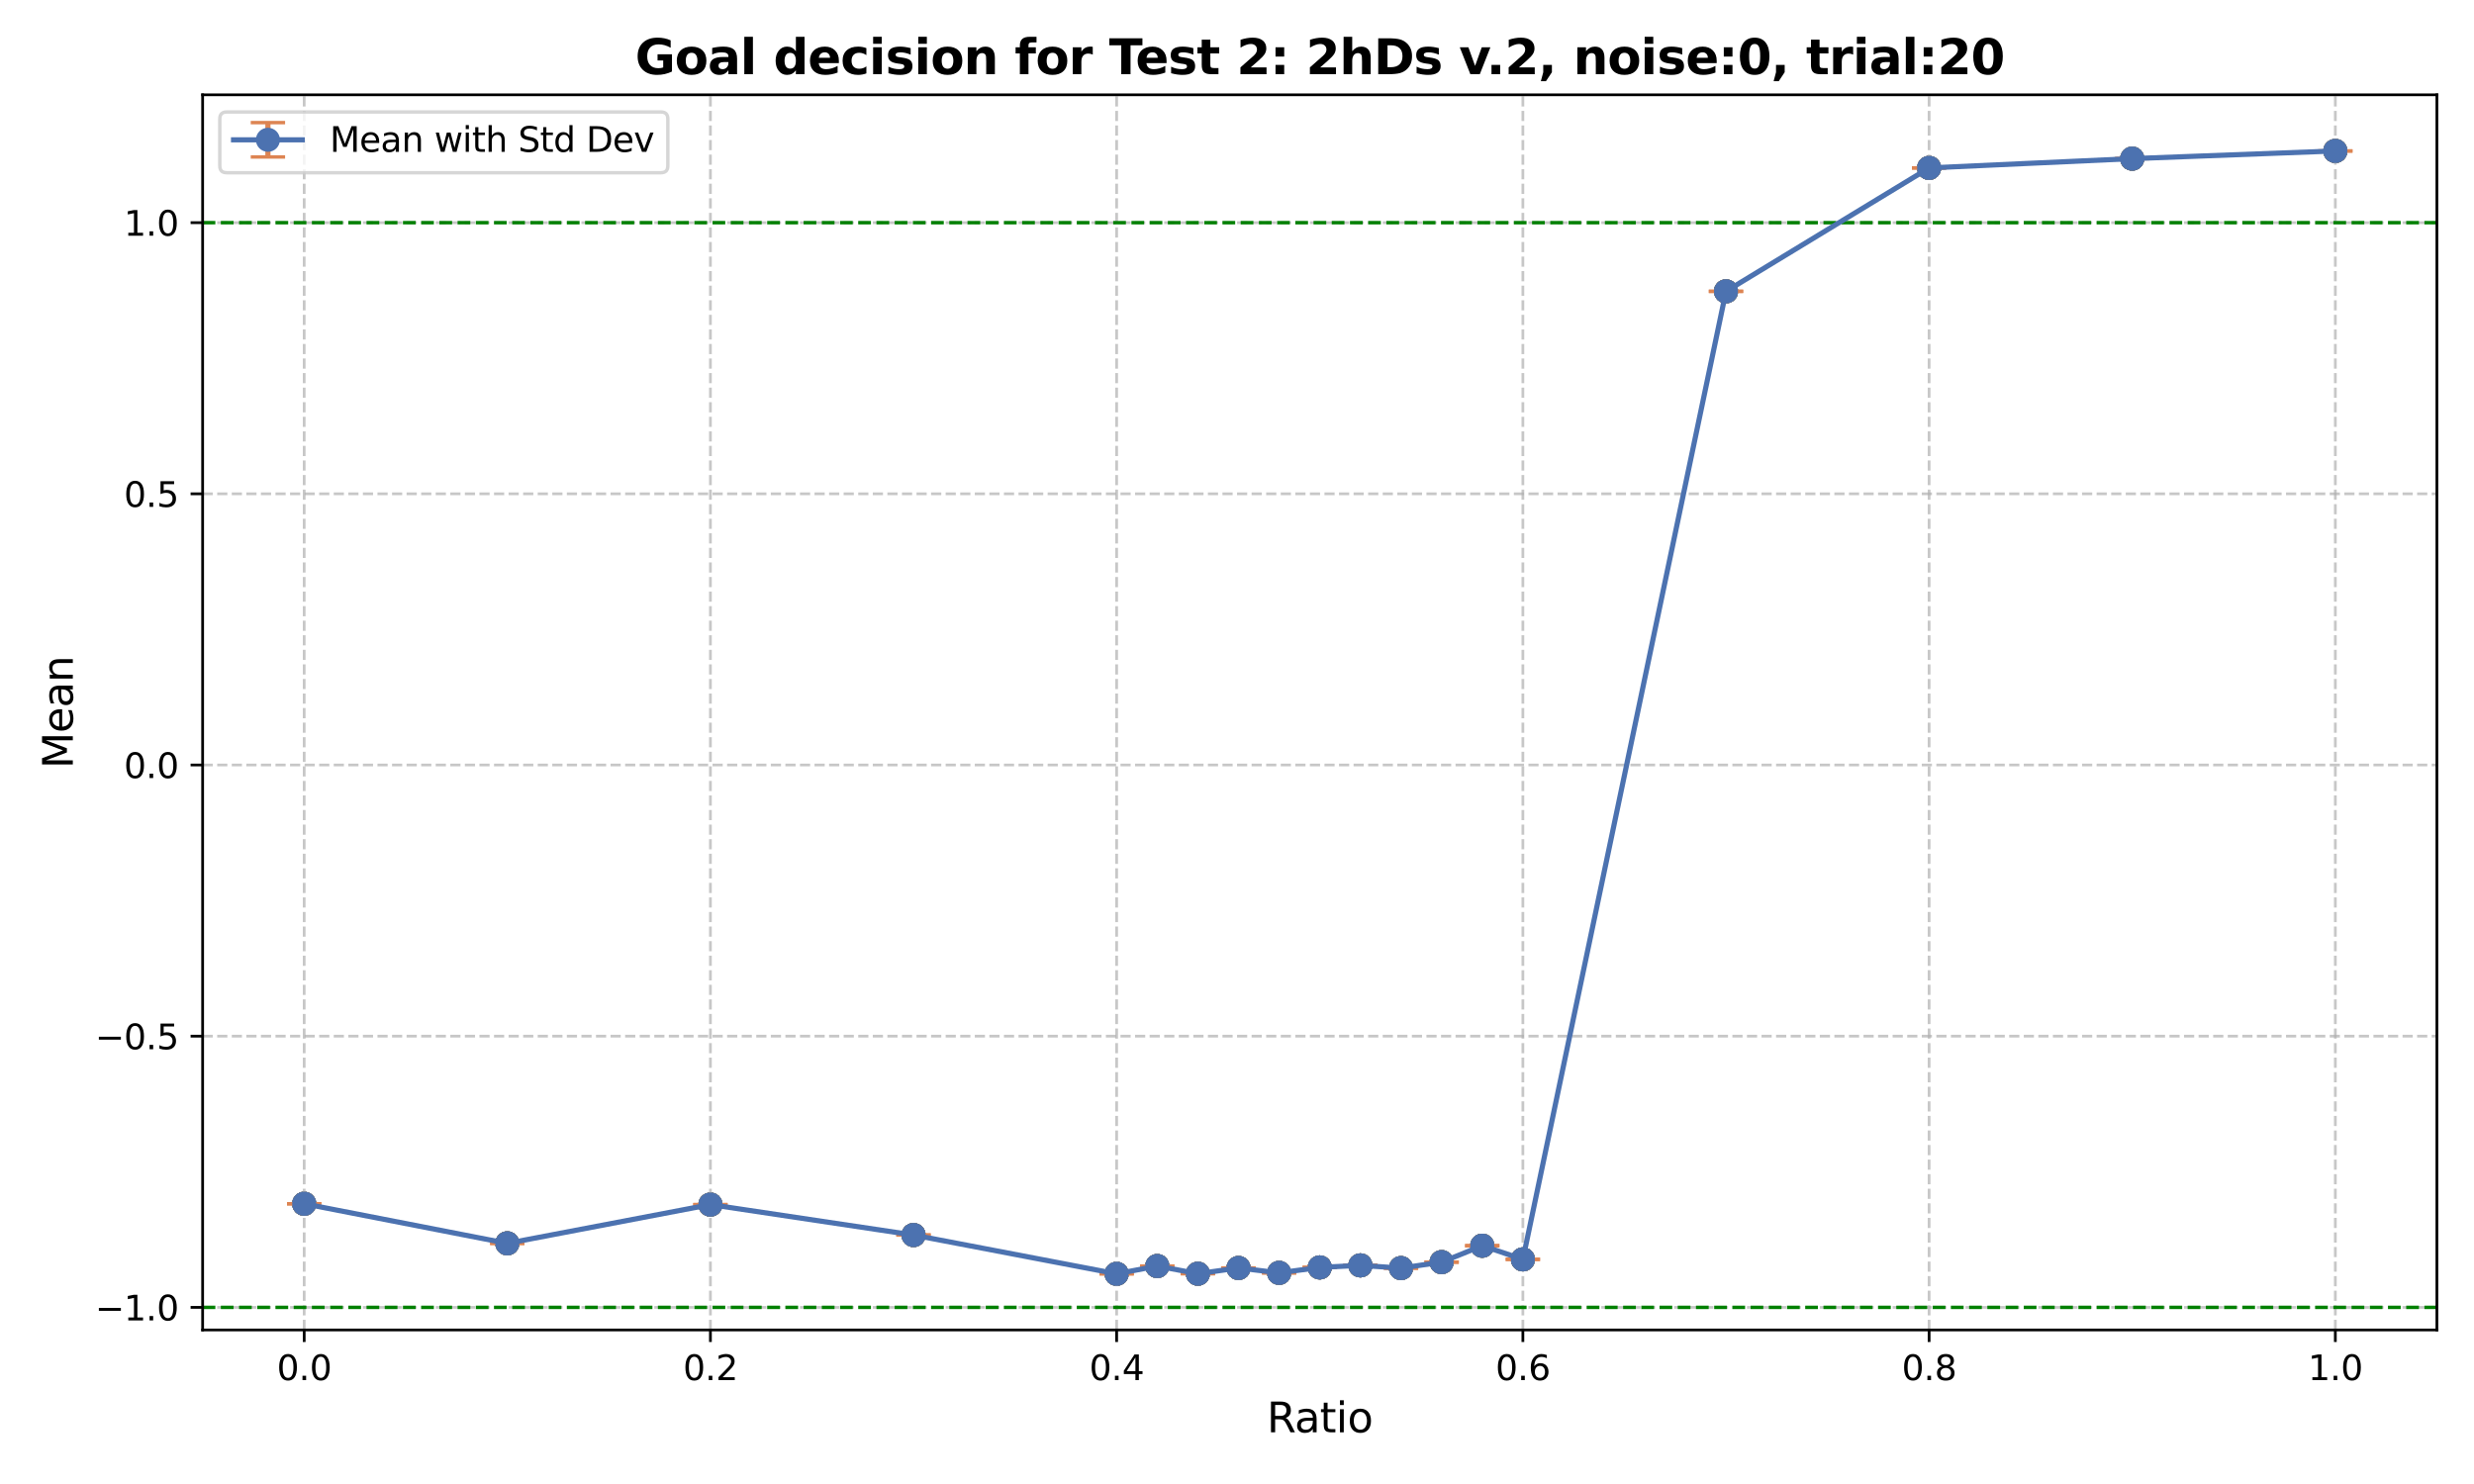 <?xml version="1.0" encoding="utf-8" standalone="no"?>
<!DOCTYPE svg PUBLIC "-//W3C//DTD SVG 1.1//EN"
  "http://www.w3.org/Graphics/SVG/1.1/DTD/svg11.dtd">
<svg xmlns:xlink="http://www.w3.org/1999/xlink" width="720pt" height="432pt" viewBox="0 0 720 432" xmlns="http://www.w3.org/2000/svg" version="1.1">
 <defs>
  <style type="text/css">*{stroke-linejoin: round; stroke-linecap: butt}</style>
 </defs>
 <g id="figure_1">
  <g id="patch_1">
   <path d="M 0 432 
L 720 432 
L 720 0 
L 0 0 
z
" style="fill: #ffffff"/>
  </g>
  <g id="axes_1">
   <g id="patch_2">
    <path d="M 58.97 387.16 
L 709.2 387.16 
L 709.2 27.6 
L 58.97 27.6 
z
" style="fill: #ffffff"/>
   </g>
   <g id="PathCollection_1">
    <defs>
     <path id="m4b0c3f281a" d="M 0 3 
C 0.796 3 1.559 2.684 2.121 2.121 
C 2.684 1.559 3 0.796 3 0 
C 3 -0.796 2.684 -1.559 2.121 -2.121 
C 1.559 -2.684 0.796 -3 0 -3 
C -0.796 -3 -1.559 -2.684 -2.121 -2.121 
C -2.684 -1.559 -3 -0.796 -3 0 
C -3 0.796 -2.684 1.559 -2.121 2.121 
C -1.559 2.684 -0.796 3 0 3 
z
" style="stroke: #808080; stroke-opacity: 0.5"/>
    </defs>
    <g clip-path="url(#p86404fdf82)">
     <use xlink:href="#m4b0c3f281a" x="88.526" y="350.422" style="fill: #808080; fill-opacity: 0.5; stroke: #808080; stroke-opacity: 0.5"/>
     <use xlink:href="#m4b0c3f281a" x="88.526" y="350.422" style="fill: #808080; fill-opacity: 0.5; stroke: #808080; stroke-opacity: 0.5"/>
     <use xlink:href="#m4b0c3f281a" x="88.526" y="350.422" style="fill: #808080; fill-opacity: 0.5; stroke: #808080; stroke-opacity: 0.5"/>
     <use xlink:href="#m4b0c3f281a" x="88.526" y="350.422" style="fill: #808080; fill-opacity: 0.5; stroke: #808080; stroke-opacity: 0.5"/>
     <use xlink:href="#m4b0c3f281a" x="88.526" y="350.422" style="fill: #808080; fill-opacity: 0.5; stroke: #808080; stroke-opacity: 0.5"/>
     <use xlink:href="#m4b0c3f281a" x="88.526" y="350.422" style="fill: #808080; fill-opacity: 0.5; stroke: #808080; stroke-opacity: 0.5"/>
     <use xlink:href="#m4b0c3f281a" x="88.526" y="350.422" style="fill: #808080; fill-opacity: 0.5; stroke: #808080; stroke-opacity: 0.5"/>
     <use xlink:href="#m4b0c3f281a" x="88.526" y="350.422" style="fill: #808080; fill-opacity: 0.5; stroke: #808080; stroke-opacity: 0.5"/>
     <use xlink:href="#m4b0c3f281a" x="88.526" y="350.422" style="fill: #808080; fill-opacity: 0.5; stroke: #808080; stroke-opacity: 0.5"/>
     <use xlink:href="#m4b0c3f281a" x="88.526" y="350.422" style="fill: #808080; fill-opacity: 0.5; stroke: #808080; stroke-opacity: 0.5"/>
     <use xlink:href="#m4b0c3f281a" x="88.526" y="350.422" style="fill: #808080; fill-opacity: 0.5; stroke: #808080; stroke-opacity: 0.5"/>
     <use xlink:href="#m4b0c3f281a" x="88.526" y="350.422" style="fill: #808080; fill-opacity: 0.5; stroke: #808080; stroke-opacity: 0.5"/>
     <use xlink:href="#m4b0c3f281a" x="88.526" y="350.422" style="fill: #808080; fill-opacity: 0.5; stroke: #808080; stroke-opacity: 0.5"/>
     <use xlink:href="#m4b0c3f281a" x="88.526" y="350.422" style="fill: #808080; fill-opacity: 0.5; stroke: #808080; stroke-opacity: 0.5"/>
     <use xlink:href="#m4b0c3f281a" x="88.526" y="350.422" style="fill: #808080; fill-opacity: 0.5; stroke: #808080; stroke-opacity: 0.5"/>
     <use xlink:href="#m4b0c3f281a" x="88.526" y="350.422" style="fill: #808080; fill-opacity: 0.5; stroke: #808080; stroke-opacity: 0.5"/>
     <use xlink:href="#m4b0c3f281a" x="88.526" y="350.422" style="fill: #808080; fill-opacity: 0.5; stroke: #808080; stroke-opacity: 0.5"/>
     <use xlink:href="#m4b0c3f281a" x="88.526" y="350.422" style="fill: #808080; fill-opacity: 0.5; stroke: #808080; stroke-opacity: 0.5"/>
     <use xlink:href="#m4b0c3f281a" x="88.526" y="350.422" style="fill: #808080; fill-opacity: 0.5; stroke: #808080; stroke-opacity: 0.5"/>
     <use xlink:href="#m4b0c3f281a" x="88.526" y="350.422" style="fill: #808080; fill-opacity: 0.5; stroke: #808080; stroke-opacity: 0.5"/>
    </g>
   </g>
   <g id="PathCollection_2">
    <g clip-path="url(#p86404fdf82)">
     <use xlink:href="#m4b0c3f281a" x="147.638" y="361.946" style="fill: #808080; fill-opacity: 0.5; stroke: #808080; stroke-opacity: 0.5"/>
     <use xlink:href="#m4b0c3f281a" x="147.638" y="361.946" style="fill: #808080; fill-opacity: 0.5; stroke: #808080; stroke-opacity: 0.5"/>
     <use xlink:href="#m4b0c3f281a" x="147.638" y="361.946" style="fill: #808080; fill-opacity: 0.5; stroke: #808080; stroke-opacity: 0.5"/>
     <use xlink:href="#m4b0c3f281a" x="147.638" y="361.946" style="fill: #808080; fill-opacity: 0.5; stroke: #808080; stroke-opacity: 0.5"/>
     <use xlink:href="#m4b0c3f281a" x="147.638" y="361.946" style="fill: #808080; fill-opacity: 0.5; stroke: #808080; stroke-opacity: 0.5"/>
     <use xlink:href="#m4b0c3f281a" x="147.638" y="361.946" style="fill: #808080; fill-opacity: 0.5; stroke: #808080; stroke-opacity: 0.5"/>
     <use xlink:href="#m4b0c3f281a" x="147.638" y="361.946" style="fill: #808080; fill-opacity: 0.5; stroke: #808080; stroke-opacity: 0.5"/>
     <use xlink:href="#m4b0c3f281a" x="147.638" y="361.946" style="fill: #808080; fill-opacity: 0.5; stroke: #808080; stroke-opacity: 0.5"/>
     <use xlink:href="#m4b0c3f281a" x="147.638" y="361.946" style="fill: #808080; fill-opacity: 0.5; stroke: #808080; stroke-opacity: 0.5"/>
     <use xlink:href="#m4b0c3f281a" x="147.638" y="361.946" style="fill: #808080; fill-opacity: 0.5; stroke: #808080; stroke-opacity: 0.5"/>
     <use xlink:href="#m4b0c3f281a" x="147.638" y="361.946" style="fill: #808080; fill-opacity: 0.5; stroke: #808080; stroke-opacity: 0.5"/>
     <use xlink:href="#m4b0c3f281a" x="147.638" y="361.946" style="fill: #808080; fill-opacity: 0.5; stroke: #808080; stroke-opacity: 0.5"/>
     <use xlink:href="#m4b0c3f281a" x="147.638" y="361.946" style="fill: #808080; fill-opacity: 0.5; stroke: #808080; stroke-opacity: 0.5"/>
     <use xlink:href="#m4b0c3f281a" x="147.638" y="361.946" style="fill: #808080; fill-opacity: 0.5; stroke: #808080; stroke-opacity: 0.5"/>
     <use xlink:href="#m4b0c3f281a" x="147.638" y="361.946" style="fill: #808080; fill-opacity: 0.5; stroke: #808080; stroke-opacity: 0.5"/>
     <use xlink:href="#m4b0c3f281a" x="147.638" y="361.946" style="fill: #808080; fill-opacity: 0.5; stroke: #808080; stroke-opacity: 0.5"/>
     <use xlink:href="#m4b0c3f281a" x="147.638" y="361.946" style="fill: #808080; fill-opacity: 0.5; stroke: #808080; stroke-opacity: 0.5"/>
     <use xlink:href="#m4b0c3f281a" x="147.638" y="361.946" style="fill: #808080; fill-opacity: 0.5; stroke: #808080; stroke-opacity: 0.5"/>
     <use xlink:href="#m4b0c3f281a" x="147.638" y="361.946" style="fill: #808080; fill-opacity: 0.5; stroke: #808080; stroke-opacity: 0.5"/>
     <use xlink:href="#m4b0c3f281a" x="147.638" y="361.946" style="fill: #808080; fill-opacity: 0.5; stroke: #808080; stroke-opacity: 0.5"/>
    </g>
   </g>
   <g id="PathCollection_3">
    <g clip-path="url(#p86404fdf82)">
     <use xlink:href="#m4b0c3f281a" x="206.75" y="350.664" style="fill: #808080; fill-opacity: 0.5; stroke: #808080; stroke-opacity: 0.5"/>
     <use xlink:href="#m4b0c3f281a" x="206.75" y="350.664" style="fill: #808080; fill-opacity: 0.5; stroke: #808080; stroke-opacity: 0.5"/>
     <use xlink:href="#m4b0c3f281a" x="206.75" y="350.664" style="fill: #808080; fill-opacity: 0.5; stroke: #808080; stroke-opacity: 0.5"/>
     <use xlink:href="#m4b0c3f281a" x="206.75" y="350.664" style="fill: #808080; fill-opacity: 0.5; stroke: #808080; stroke-opacity: 0.5"/>
     <use xlink:href="#m4b0c3f281a" x="206.75" y="350.664" style="fill: #808080; fill-opacity: 0.5; stroke: #808080; stroke-opacity: 0.5"/>
     <use xlink:href="#m4b0c3f281a" x="206.75" y="350.664" style="fill: #808080; fill-opacity: 0.5; stroke: #808080; stroke-opacity: 0.5"/>
     <use xlink:href="#m4b0c3f281a" x="206.75" y="350.664" style="fill: #808080; fill-opacity: 0.5; stroke: #808080; stroke-opacity: 0.5"/>
     <use xlink:href="#m4b0c3f281a" x="206.75" y="350.664" style="fill: #808080; fill-opacity: 0.5; stroke: #808080; stroke-opacity: 0.5"/>
     <use xlink:href="#m4b0c3f281a" x="206.75" y="350.664" style="fill: #808080; fill-opacity: 0.5; stroke: #808080; stroke-opacity: 0.5"/>
     <use xlink:href="#m4b0c3f281a" x="206.75" y="350.664" style="fill: #808080; fill-opacity: 0.5; stroke: #808080; stroke-opacity: 0.5"/>
     <use xlink:href="#m4b0c3f281a" x="206.75" y="350.664" style="fill: #808080; fill-opacity: 0.5; stroke: #808080; stroke-opacity: 0.5"/>
     <use xlink:href="#m4b0c3f281a" x="206.75" y="350.664" style="fill: #808080; fill-opacity: 0.5; stroke: #808080; stroke-opacity: 0.5"/>
     <use xlink:href="#m4b0c3f281a" x="206.75" y="350.664" style="fill: #808080; fill-opacity: 0.5; stroke: #808080; stroke-opacity: 0.5"/>
     <use xlink:href="#m4b0c3f281a" x="206.75" y="350.664" style="fill: #808080; fill-opacity: 0.5; stroke: #808080; stroke-opacity: 0.5"/>
     <use xlink:href="#m4b0c3f281a" x="206.75" y="350.664" style="fill: #808080; fill-opacity: 0.5; stroke: #808080; stroke-opacity: 0.5"/>
     <use xlink:href="#m4b0c3f281a" x="206.75" y="350.664" style="fill: #808080; fill-opacity: 0.5; stroke: #808080; stroke-opacity: 0.5"/>
     <use xlink:href="#m4b0c3f281a" x="206.75" y="350.664" style="fill: #808080; fill-opacity: 0.5; stroke: #808080; stroke-opacity: 0.5"/>
     <use xlink:href="#m4b0c3f281a" x="206.75" y="350.664" style="fill: #808080; fill-opacity: 0.5; stroke: #808080; stroke-opacity: 0.5"/>
     <use xlink:href="#m4b0c3f281a" x="206.75" y="350.664" style="fill: #808080; fill-opacity: 0.5; stroke: #808080; stroke-opacity: 0.5"/>
     <use xlink:href="#m4b0c3f281a" x="206.75" y="350.664" style="fill: #808080; fill-opacity: 0.5; stroke: #808080; stroke-opacity: 0.5"/>
    </g>
   </g>
   <g id="PathCollection_4">
    <g clip-path="url(#p86404fdf82)">
     <use xlink:href="#m4b0c3f281a" x="265.861" y="359.523" style="fill: #808080; fill-opacity: 0.5; stroke: #808080; stroke-opacity: 0.5"/>
     <use xlink:href="#m4b0c3f281a" x="265.861" y="359.523" style="fill: #808080; fill-opacity: 0.5; stroke: #808080; stroke-opacity: 0.5"/>
     <use xlink:href="#m4b0c3f281a" x="265.861" y="359.523" style="fill: #808080; fill-opacity: 0.5; stroke: #808080; stroke-opacity: 0.5"/>
     <use xlink:href="#m4b0c3f281a" x="265.861" y="359.523" style="fill: #808080; fill-opacity: 0.5; stroke: #808080; stroke-opacity: 0.5"/>
     <use xlink:href="#m4b0c3f281a" x="265.861" y="359.523" style="fill: #808080; fill-opacity: 0.5; stroke: #808080; stroke-opacity: 0.5"/>
     <use xlink:href="#m4b0c3f281a" x="265.861" y="359.523" style="fill: #808080; fill-opacity: 0.5; stroke: #808080; stroke-opacity: 0.5"/>
     <use xlink:href="#m4b0c3f281a" x="265.861" y="359.523" style="fill: #808080; fill-opacity: 0.5; stroke: #808080; stroke-opacity: 0.5"/>
     <use xlink:href="#m4b0c3f281a" x="265.861" y="359.523" style="fill: #808080; fill-opacity: 0.5; stroke: #808080; stroke-opacity: 0.5"/>
     <use xlink:href="#m4b0c3f281a" x="265.861" y="359.523" style="fill: #808080; fill-opacity: 0.5; stroke: #808080; stroke-opacity: 0.5"/>
     <use xlink:href="#m4b0c3f281a" x="265.861" y="359.523" style="fill: #808080; fill-opacity: 0.5; stroke: #808080; stroke-opacity: 0.5"/>
     <use xlink:href="#m4b0c3f281a" x="265.861" y="359.523" style="fill: #808080; fill-opacity: 0.5; stroke: #808080; stroke-opacity: 0.5"/>
     <use xlink:href="#m4b0c3f281a" x="265.861" y="359.523" style="fill: #808080; fill-opacity: 0.5; stroke: #808080; stroke-opacity: 0.5"/>
     <use xlink:href="#m4b0c3f281a" x="265.861" y="359.523" style="fill: #808080; fill-opacity: 0.5; stroke: #808080; stroke-opacity: 0.5"/>
     <use xlink:href="#m4b0c3f281a" x="265.861" y="359.523" style="fill: #808080; fill-opacity: 0.5; stroke: #808080; stroke-opacity: 0.5"/>
     <use xlink:href="#m4b0c3f281a" x="265.861" y="359.523" style="fill: #808080; fill-opacity: 0.5; stroke: #808080; stroke-opacity: 0.5"/>
     <use xlink:href="#m4b0c3f281a" x="265.861" y="359.523" style="fill: #808080; fill-opacity: 0.5; stroke: #808080; stroke-opacity: 0.5"/>
     <use xlink:href="#m4b0c3f281a" x="265.861" y="359.523" style="fill: #808080; fill-opacity: 0.5; stroke: #808080; stroke-opacity: 0.5"/>
     <use xlink:href="#m4b0c3f281a" x="265.861" y="359.523" style="fill: #808080; fill-opacity: 0.5; stroke: #808080; stroke-opacity: 0.5"/>
     <use xlink:href="#m4b0c3f281a" x="265.861" y="359.523" style="fill: #808080; fill-opacity: 0.5; stroke: #808080; stroke-opacity: 0.5"/>
     <use xlink:href="#m4b0c3f281a" x="265.861" y="359.523" style="fill: #808080; fill-opacity: 0.5; stroke: #808080; stroke-opacity: 0.5"/>
    </g>
   </g>
   <g id="PathCollection_5">
    <g clip-path="url(#p86404fdf82)">
     <use xlink:href="#m4b0c3f281a" x="324.973" y="370.816" style="fill: #808080; fill-opacity: 0.5; stroke: #808080; stroke-opacity: 0.5"/>
     <use xlink:href="#m4b0c3f281a" x="324.973" y="370.816" style="fill: #808080; fill-opacity: 0.5; stroke: #808080; stroke-opacity: 0.5"/>
     <use xlink:href="#m4b0c3f281a" x="324.973" y="370.816" style="fill: #808080; fill-opacity: 0.5; stroke: #808080; stroke-opacity: 0.5"/>
     <use xlink:href="#m4b0c3f281a" x="324.973" y="370.816" style="fill: #808080; fill-opacity: 0.5; stroke: #808080; stroke-opacity: 0.5"/>
     <use xlink:href="#m4b0c3f281a" x="324.973" y="370.816" style="fill: #808080; fill-opacity: 0.5; stroke: #808080; stroke-opacity: 0.5"/>
     <use xlink:href="#m4b0c3f281a" x="324.973" y="370.816" style="fill: #808080; fill-opacity: 0.5; stroke: #808080; stroke-opacity: 0.5"/>
     <use xlink:href="#m4b0c3f281a" x="324.973" y="370.816" style="fill: #808080; fill-opacity: 0.5; stroke: #808080; stroke-opacity: 0.5"/>
     <use xlink:href="#m4b0c3f281a" x="324.973" y="370.816" style="fill: #808080; fill-opacity: 0.5; stroke: #808080; stroke-opacity: 0.5"/>
     <use xlink:href="#m4b0c3f281a" x="324.973" y="370.816" style="fill: #808080; fill-opacity: 0.5; stroke: #808080; stroke-opacity: 0.5"/>
     <use xlink:href="#m4b0c3f281a" x="324.973" y="370.816" style="fill: #808080; fill-opacity: 0.5; stroke: #808080; stroke-opacity: 0.5"/>
     <use xlink:href="#m4b0c3f281a" x="324.973" y="370.816" style="fill: #808080; fill-opacity: 0.5; stroke: #808080; stroke-opacity: 0.5"/>
     <use xlink:href="#m4b0c3f281a" x="324.973" y="370.816" style="fill: #808080; fill-opacity: 0.5; stroke: #808080; stroke-opacity: 0.5"/>
     <use xlink:href="#m4b0c3f281a" x="324.973" y="370.816" style="fill: #808080; fill-opacity: 0.5; stroke: #808080; stroke-opacity: 0.5"/>
     <use xlink:href="#m4b0c3f281a" x="324.973" y="370.816" style="fill: #808080; fill-opacity: 0.5; stroke: #808080; stroke-opacity: 0.5"/>
     <use xlink:href="#m4b0c3f281a" x="324.973" y="370.816" style="fill: #808080; fill-opacity: 0.5; stroke: #808080; stroke-opacity: 0.5"/>
     <use xlink:href="#m4b0c3f281a" x="324.973" y="370.816" style="fill: #808080; fill-opacity: 0.5; stroke: #808080; stroke-opacity: 0.5"/>
     <use xlink:href="#m4b0c3f281a" x="324.973" y="370.816" style="fill: #808080; fill-opacity: 0.5; stroke: #808080; stroke-opacity: 0.5"/>
     <use xlink:href="#m4b0c3f281a" x="324.973" y="370.816" style="fill: #808080; fill-opacity: 0.5; stroke: #808080; stroke-opacity: 0.5"/>
     <use xlink:href="#m4b0c3f281a" x="324.973" y="370.816" style="fill: #808080; fill-opacity: 0.5; stroke: #808080; stroke-opacity: 0.5"/>
     <use xlink:href="#m4b0c3f281a" x="324.973" y="370.816" style="fill: #808080; fill-opacity: 0.5; stroke: #808080; stroke-opacity: 0.5"/>
    </g>
   </g>
   <g id="PathCollection_6">
    <g clip-path="url(#p86404fdf82)">
     <use xlink:href="#m4b0c3f281a" x="336.796" y="368.555" style="fill: #808080; fill-opacity: 0.5; stroke: #808080; stroke-opacity: 0.5"/>
     <use xlink:href="#m4b0c3f281a" x="336.796" y="368.555" style="fill: #808080; fill-opacity: 0.5; stroke: #808080; stroke-opacity: 0.5"/>
     <use xlink:href="#m4b0c3f281a" x="336.796" y="368.555" style="fill: #808080; fill-opacity: 0.5; stroke: #808080; stroke-opacity: 0.5"/>
     <use xlink:href="#m4b0c3f281a" x="336.796" y="368.555" style="fill: #808080; fill-opacity: 0.5; stroke: #808080; stroke-opacity: 0.5"/>
     <use xlink:href="#m4b0c3f281a" x="336.796" y="368.555" style="fill: #808080; fill-opacity: 0.5; stroke: #808080; stroke-opacity: 0.5"/>
     <use xlink:href="#m4b0c3f281a" x="336.796" y="368.555" style="fill: #808080; fill-opacity: 0.5; stroke: #808080; stroke-opacity: 0.5"/>
     <use xlink:href="#m4b0c3f281a" x="336.796" y="368.555" style="fill: #808080; fill-opacity: 0.5; stroke: #808080; stroke-opacity: 0.5"/>
     <use xlink:href="#m4b0c3f281a" x="336.796" y="368.555" style="fill: #808080; fill-opacity: 0.5; stroke: #808080; stroke-opacity: 0.5"/>
     <use xlink:href="#m4b0c3f281a" x="336.796" y="368.555" style="fill: #808080; fill-opacity: 0.5; stroke: #808080; stroke-opacity: 0.5"/>
     <use xlink:href="#m4b0c3f281a" x="336.796" y="368.555" style="fill: #808080; fill-opacity: 0.5; stroke: #808080; stroke-opacity: 0.5"/>
     <use xlink:href="#m4b0c3f281a" x="336.796" y="368.555" style="fill: #808080; fill-opacity: 0.5; stroke: #808080; stroke-opacity: 0.5"/>
     <use xlink:href="#m4b0c3f281a" x="336.796" y="368.555" style="fill: #808080; fill-opacity: 0.5; stroke: #808080; stroke-opacity: 0.5"/>
     <use xlink:href="#m4b0c3f281a" x="336.796" y="368.555" style="fill: #808080; fill-opacity: 0.5; stroke: #808080; stroke-opacity: 0.5"/>
     <use xlink:href="#m4b0c3f281a" x="336.796" y="368.555" style="fill: #808080; fill-opacity: 0.5; stroke: #808080; stroke-opacity: 0.5"/>
     <use xlink:href="#m4b0c3f281a" x="336.796" y="368.555" style="fill: #808080; fill-opacity: 0.5; stroke: #808080; stroke-opacity: 0.5"/>
     <use xlink:href="#m4b0c3f281a" x="336.796" y="368.555" style="fill: #808080; fill-opacity: 0.5; stroke: #808080; stroke-opacity: 0.5"/>
     <use xlink:href="#m4b0c3f281a" x="336.796" y="368.555" style="fill: #808080; fill-opacity: 0.5; stroke: #808080; stroke-opacity: 0.5"/>
     <use xlink:href="#m4b0c3f281a" x="336.796" y="368.555" style="fill: #808080; fill-opacity: 0.5; stroke: #808080; stroke-opacity: 0.5"/>
     <use xlink:href="#m4b0c3f281a" x="336.796" y="368.555" style="fill: #808080; fill-opacity: 0.5; stroke: #808080; stroke-opacity: 0.5"/>
     <use xlink:href="#m4b0c3f281a" x="336.796" y="368.555" style="fill: #808080; fill-opacity: 0.5; stroke: #808080; stroke-opacity: 0.5"/>
    </g>
   </g>
   <g id="PathCollection_7">
    <g clip-path="url(#p86404fdf82)">
     <use xlink:href="#m4b0c3f281a" x="348.618" y="370.78" style="fill: #808080; fill-opacity: 0.5; stroke: #808080; stroke-opacity: 0.5"/>
     <use xlink:href="#m4b0c3f281a" x="348.618" y="370.78" style="fill: #808080; fill-opacity: 0.5; stroke: #808080; stroke-opacity: 0.5"/>
     <use xlink:href="#m4b0c3f281a" x="348.618" y="370.78" style="fill: #808080; fill-opacity: 0.5; stroke: #808080; stroke-opacity: 0.5"/>
     <use xlink:href="#m4b0c3f281a" x="348.618" y="370.78" style="fill: #808080; fill-opacity: 0.5; stroke: #808080; stroke-opacity: 0.5"/>
     <use xlink:href="#m4b0c3f281a" x="348.618" y="370.78" style="fill: #808080; fill-opacity: 0.5; stroke: #808080; stroke-opacity: 0.5"/>
     <use xlink:href="#m4b0c3f281a" x="348.618" y="370.78" style="fill: #808080; fill-opacity: 0.5; stroke: #808080; stroke-opacity: 0.5"/>
     <use xlink:href="#m4b0c3f281a" x="348.618" y="370.78" style="fill: #808080; fill-opacity: 0.5; stroke: #808080; stroke-opacity: 0.5"/>
     <use xlink:href="#m4b0c3f281a" x="348.618" y="370.78" style="fill: #808080; fill-opacity: 0.5; stroke: #808080; stroke-opacity: 0.5"/>
     <use xlink:href="#m4b0c3f281a" x="348.618" y="370.78" style="fill: #808080; fill-opacity: 0.5; stroke: #808080; stroke-opacity: 0.5"/>
     <use xlink:href="#m4b0c3f281a" x="348.618" y="370.78" style="fill: #808080; fill-opacity: 0.5; stroke: #808080; stroke-opacity: 0.5"/>
     <use xlink:href="#m4b0c3f281a" x="348.618" y="370.78" style="fill: #808080; fill-opacity: 0.5; stroke: #808080; stroke-opacity: 0.5"/>
     <use xlink:href="#m4b0c3f281a" x="348.618" y="370.78" style="fill: #808080; fill-opacity: 0.5; stroke: #808080; stroke-opacity: 0.5"/>
     <use xlink:href="#m4b0c3f281a" x="348.618" y="370.78" style="fill: #808080; fill-opacity: 0.5; stroke: #808080; stroke-opacity: 0.5"/>
     <use xlink:href="#m4b0c3f281a" x="348.618" y="370.78" style="fill: #808080; fill-opacity: 0.5; stroke: #808080; stroke-opacity: 0.5"/>
     <use xlink:href="#m4b0c3f281a" x="348.618" y="370.78" style="fill: #808080; fill-opacity: 0.5; stroke: #808080; stroke-opacity: 0.5"/>
     <use xlink:href="#m4b0c3f281a" x="348.618" y="370.78" style="fill: #808080; fill-opacity: 0.5; stroke: #808080; stroke-opacity: 0.5"/>
     <use xlink:href="#m4b0c3f281a" x="348.618" y="370.78" style="fill: #808080; fill-opacity: 0.5; stroke: #808080; stroke-opacity: 0.5"/>
     <use xlink:href="#m4b0c3f281a" x="348.618" y="370.78" style="fill: #808080; fill-opacity: 0.5; stroke: #808080; stroke-opacity: 0.5"/>
     <use xlink:href="#m4b0c3f281a" x="348.618" y="370.78" style="fill: #808080; fill-opacity: 0.5; stroke: #808080; stroke-opacity: 0.5"/>
     <use xlink:href="#m4b0c3f281a" x="348.618" y="370.78" style="fill: #808080; fill-opacity: 0.5; stroke: #808080; stroke-opacity: 0.5"/>
    </g>
   </g>
   <g id="PathCollection_8">
    <g clip-path="url(#p86404fdf82)">
     <use xlink:href="#m4b0c3f281a" x="360.44" y="369.117" style="fill: #808080; fill-opacity: 0.5; stroke: #808080; stroke-opacity: 0.5"/>
     <use xlink:href="#m4b0c3f281a" x="360.44" y="369.117" style="fill: #808080; fill-opacity: 0.5; stroke: #808080; stroke-opacity: 0.5"/>
     <use xlink:href="#m4b0c3f281a" x="360.44" y="369.117" style="fill: #808080; fill-opacity: 0.5; stroke: #808080; stroke-opacity: 0.5"/>
     <use xlink:href="#m4b0c3f281a" x="360.44" y="369.117" style="fill: #808080; fill-opacity: 0.5; stroke: #808080; stroke-opacity: 0.5"/>
     <use xlink:href="#m4b0c3f281a" x="360.44" y="369.117" style="fill: #808080; fill-opacity: 0.5; stroke: #808080; stroke-opacity: 0.5"/>
     <use xlink:href="#m4b0c3f281a" x="360.44" y="369.117" style="fill: #808080; fill-opacity: 0.5; stroke: #808080; stroke-opacity: 0.5"/>
     <use xlink:href="#m4b0c3f281a" x="360.44" y="369.117" style="fill: #808080; fill-opacity: 0.5; stroke: #808080; stroke-opacity: 0.5"/>
     <use xlink:href="#m4b0c3f281a" x="360.44" y="369.117" style="fill: #808080; fill-opacity: 0.5; stroke: #808080; stroke-opacity: 0.5"/>
     <use xlink:href="#m4b0c3f281a" x="360.44" y="369.117" style="fill: #808080; fill-opacity: 0.5; stroke: #808080; stroke-opacity: 0.5"/>
     <use xlink:href="#m4b0c3f281a" x="360.44" y="369.117" style="fill: #808080; fill-opacity: 0.5; stroke: #808080; stroke-opacity: 0.5"/>
     <use xlink:href="#m4b0c3f281a" x="360.44" y="369.117" style="fill: #808080; fill-opacity: 0.5; stroke: #808080; stroke-opacity: 0.5"/>
     <use xlink:href="#m4b0c3f281a" x="360.44" y="369.117" style="fill: #808080; fill-opacity: 0.5; stroke: #808080; stroke-opacity: 0.5"/>
     <use xlink:href="#m4b0c3f281a" x="360.44" y="369.117" style="fill: #808080; fill-opacity: 0.5; stroke: #808080; stroke-opacity: 0.5"/>
     <use xlink:href="#m4b0c3f281a" x="360.44" y="369.117" style="fill: #808080; fill-opacity: 0.5; stroke: #808080; stroke-opacity: 0.5"/>
     <use xlink:href="#m4b0c3f281a" x="360.44" y="369.117" style="fill: #808080; fill-opacity: 0.5; stroke: #808080; stroke-opacity: 0.5"/>
     <use xlink:href="#m4b0c3f281a" x="360.44" y="369.117" style="fill: #808080; fill-opacity: 0.5; stroke: #808080; stroke-opacity: 0.5"/>
     <use xlink:href="#m4b0c3f281a" x="360.44" y="369.117" style="fill: #808080; fill-opacity: 0.5; stroke: #808080; stroke-opacity: 0.5"/>
     <use xlink:href="#m4b0c3f281a" x="360.44" y="369.117" style="fill: #808080; fill-opacity: 0.5; stroke: #808080; stroke-opacity: 0.5"/>
     <use xlink:href="#m4b0c3f281a" x="360.44" y="369.117" style="fill: #808080; fill-opacity: 0.5; stroke: #808080; stroke-opacity: 0.5"/>
     <use xlink:href="#m4b0c3f281a" x="360.44" y="369.117" style="fill: #808080; fill-opacity: 0.5; stroke: #808080; stroke-opacity: 0.5"/>
    </g>
   </g>
   <g id="PathCollection_9">
    <g clip-path="url(#p86404fdf82)">
     <use xlink:href="#m4b0c3f281a" x="372.263" y="370.538" style="fill: #808080; fill-opacity: 0.5; stroke: #808080; stroke-opacity: 0.5"/>
     <use xlink:href="#m4b0c3f281a" x="372.263" y="370.538" style="fill: #808080; fill-opacity: 0.5; stroke: #808080; stroke-opacity: 0.5"/>
     <use xlink:href="#m4b0c3f281a" x="372.263" y="370.538" style="fill: #808080; fill-opacity: 0.5; stroke: #808080; stroke-opacity: 0.5"/>
     <use xlink:href="#m4b0c3f281a" x="372.263" y="370.538" style="fill: #808080; fill-opacity: 0.5; stroke: #808080; stroke-opacity: 0.5"/>
     <use xlink:href="#m4b0c3f281a" x="372.263" y="370.538" style="fill: #808080; fill-opacity: 0.5; stroke: #808080; stroke-opacity: 0.5"/>
     <use xlink:href="#m4b0c3f281a" x="372.263" y="370.538" style="fill: #808080; fill-opacity: 0.5; stroke: #808080; stroke-opacity: 0.5"/>
     <use xlink:href="#m4b0c3f281a" x="372.263" y="370.538" style="fill: #808080; fill-opacity: 0.5; stroke: #808080; stroke-opacity: 0.5"/>
     <use xlink:href="#m4b0c3f281a" x="372.263" y="370.538" style="fill: #808080; fill-opacity: 0.5; stroke: #808080; stroke-opacity: 0.5"/>
     <use xlink:href="#m4b0c3f281a" x="372.263" y="370.538" style="fill: #808080; fill-opacity: 0.5; stroke: #808080; stroke-opacity: 0.5"/>
     <use xlink:href="#m4b0c3f281a" x="372.263" y="370.538" style="fill: #808080; fill-opacity: 0.5; stroke: #808080; stroke-opacity: 0.5"/>
     <use xlink:href="#m4b0c3f281a" x="372.263" y="370.538" style="fill: #808080; fill-opacity: 0.5; stroke: #808080; stroke-opacity: 0.5"/>
     <use xlink:href="#m4b0c3f281a" x="372.263" y="370.538" style="fill: #808080; fill-opacity: 0.5; stroke: #808080; stroke-opacity: 0.5"/>
     <use xlink:href="#m4b0c3f281a" x="372.263" y="370.538" style="fill: #808080; fill-opacity: 0.5; stroke: #808080; stroke-opacity: 0.5"/>
     <use xlink:href="#m4b0c3f281a" x="372.263" y="370.538" style="fill: #808080; fill-opacity: 0.5; stroke: #808080; stroke-opacity: 0.5"/>
     <use xlink:href="#m4b0c3f281a" x="372.263" y="370.538" style="fill: #808080; fill-opacity: 0.5; stroke: #808080; stroke-opacity: 0.5"/>
     <use xlink:href="#m4b0c3f281a" x="372.263" y="370.538" style="fill: #808080; fill-opacity: 0.5; stroke: #808080; stroke-opacity: 0.5"/>
     <use xlink:href="#m4b0c3f281a" x="372.263" y="370.538" style="fill: #808080; fill-opacity: 0.5; stroke: #808080; stroke-opacity: 0.5"/>
     <use xlink:href="#m4b0c3f281a" x="372.263" y="370.538" style="fill: #808080; fill-opacity: 0.5; stroke: #808080; stroke-opacity: 0.5"/>
     <use xlink:href="#m4b0c3f281a" x="372.263" y="370.538" style="fill: #808080; fill-opacity: 0.5; stroke: #808080; stroke-opacity: 0.5"/>
     <use xlink:href="#m4b0c3f281a" x="372.263" y="370.538" style="fill: #808080; fill-opacity: 0.5; stroke: #808080; stroke-opacity: 0.5"/>
    </g>
   </g>
   <g id="PathCollection_10">
    <g clip-path="url(#p86404fdf82)">
     <use xlink:href="#m4b0c3f281a" x="384.085" y="368.951" style="fill: #808080; fill-opacity: 0.5; stroke: #808080; stroke-opacity: 0.5"/>
     <use xlink:href="#m4b0c3f281a" x="384.085" y="368.951" style="fill: #808080; fill-opacity: 0.5; stroke: #808080; stroke-opacity: 0.5"/>
     <use xlink:href="#m4b0c3f281a" x="384.085" y="368.951" style="fill: #808080; fill-opacity: 0.5; stroke: #808080; stroke-opacity: 0.5"/>
     <use xlink:href="#m4b0c3f281a" x="384.085" y="368.951" style="fill: #808080; fill-opacity: 0.5; stroke: #808080; stroke-opacity: 0.5"/>
     <use xlink:href="#m4b0c3f281a" x="384.085" y="368.951" style="fill: #808080; fill-opacity: 0.5; stroke: #808080; stroke-opacity: 0.5"/>
     <use xlink:href="#m4b0c3f281a" x="384.085" y="368.951" style="fill: #808080; fill-opacity: 0.5; stroke: #808080; stroke-opacity: 0.5"/>
     <use xlink:href="#m4b0c3f281a" x="384.085" y="368.951" style="fill: #808080; fill-opacity: 0.5; stroke: #808080; stroke-opacity: 0.5"/>
     <use xlink:href="#m4b0c3f281a" x="384.085" y="368.951" style="fill: #808080; fill-opacity: 0.5; stroke: #808080; stroke-opacity: 0.5"/>
     <use xlink:href="#m4b0c3f281a" x="384.085" y="368.951" style="fill: #808080; fill-opacity: 0.5; stroke: #808080; stroke-opacity: 0.5"/>
     <use xlink:href="#m4b0c3f281a" x="384.085" y="368.951" style="fill: #808080; fill-opacity: 0.5; stroke: #808080; stroke-opacity: 0.5"/>
     <use xlink:href="#m4b0c3f281a" x="384.085" y="368.951" style="fill: #808080; fill-opacity: 0.5; stroke: #808080; stroke-opacity: 0.5"/>
     <use xlink:href="#m4b0c3f281a" x="384.085" y="368.951" style="fill: #808080; fill-opacity: 0.5; stroke: #808080; stroke-opacity: 0.5"/>
     <use xlink:href="#m4b0c3f281a" x="384.085" y="368.951" style="fill: #808080; fill-opacity: 0.5; stroke: #808080; stroke-opacity: 0.5"/>
     <use xlink:href="#m4b0c3f281a" x="384.085" y="368.951" style="fill: #808080; fill-opacity: 0.5; stroke: #808080; stroke-opacity: 0.5"/>
     <use xlink:href="#m4b0c3f281a" x="384.085" y="368.951" style="fill: #808080; fill-opacity: 0.5; stroke: #808080; stroke-opacity: 0.5"/>
     <use xlink:href="#m4b0c3f281a" x="384.085" y="368.951" style="fill: #808080; fill-opacity: 0.5; stroke: #808080; stroke-opacity: 0.5"/>
     <use xlink:href="#m4b0c3f281a" x="384.085" y="368.951" style="fill: #808080; fill-opacity: 0.5; stroke: #808080; stroke-opacity: 0.5"/>
     <use xlink:href="#m4b0c3f281a" x="384.085" y="368.951" style="fill: #808080; fill-opacity: 0.5; stroke: #808080; stroke-opacity: 0.5"/>
     <use xlink:href="#m4b0c3f281a" x="384.085" y="368.951" style="fill: #808080; fill-opacity: 0.5; stroke: #808080; stroke-opacity: 0.5"/>
     <use xlink:href="#m4b0c3f281a" x="384.085" y="368.951" style="fill: #808080; fill-opacity: 0.5; stroke: #808080; stroke-opacity: 0.5"/>
    </g>
   </g>
   <g id="PathCollection_11">
    <g clip-path="url(#p86404fdf82)">
     <use xlink:href="#m4b0c3f281a" x="395.907" y="368.357" style="fill: #808080; fill-opacity: 0.5; stroke: #808080; stroke-opacity: 0.5"/>
     <use xlink:href="#m4b0c3f281a" x="395.907" y="368.357" style="fill: #808080; fill-opacity: 0.5; stroke: #808080; stroke-opacity: 0.5"/>
     <use xlink:href="#m4b0c3f281a" x="395.907" y="368.357" style="fill: #808080; fill-opacity: 0.5; stroke: #808080; stroke-opacity: 0.5"/>
     <use xlink:href="#m4b0c3f281a" x="395.907" y="368.357" style="fill: #808080; fill-opacity: 0.5; stroke: #808080; stroke-opacity: 0.5"/>
     <use xlink:href="#m4b0c3f281a" x="395.907" y="368.357" style="fill: #808080; fill-opacity: 0.5; stroke: #808080; stroke-opacity: 0.5"/>
     <use xlink:href="#m4b0c3f281a" x="395.907" y="368.357" style="fill: #808080; fill-opacity: 0.5; stroke: #808080; stroke-opacity: 0.5"/>
     <use xlink:href="#m4b0c3f281a" x="395.907" y="368.357" style="fill: #808080; fill-opacity: 0.5; stroke: #808080; stroke-opacity: 0.5"/>
     <use xlink:href="#m4b0c3f281a" x="395.907" y="368.357" style="fill: #808080; fill-opacity: 0.5; stroke: #808080; stroke-opacity: 0.5"/>
     <use xlink:href="#m4b0c3f281a" x="395.907" y="368.357" style="fill: #808080; fill-opacity: 0.5; stroke: #808080; stroke-opacity: 0.5"/>
     <use xlink:href="#m4b0c3f281a" x="395.907" y="368.357" style="fill: #808080; fill-opacity: 0.5; stroke: #808080; stroke-opacity: 0.5"/>
     <use xlink:href="#m4b0c3f281a" x="395.907" y="368.357" style="fill: #808080; fill-opacity: 0.5; stroke: #808080; stroke-opacity: 0.5"/>
     <use xlink:href="#m4b0c3f281a" x="395.907" y="368.357" style="fill: #808080; fill-opacity: 0.5; stroke: #808080; stroke-opacity: 0.5"/>
     <use xlink:href="#m4b0c3f281a" x="395.907" y="368.357" style="fill: #808080; fill-opacity: 0.5; stroke: #808080; stroke-opacity: 0.5"/>
     <use xlink:href="#m4b0c3f281a" x="395.907" y="368.357" style="fill: #808080; fill-opacity: 0.5; stroke: #808080; stroke-opacity: 0.5"/>
     <use xlink:href="#m4b0c3f281a" x="395.907" y="368.357" style="fill: #808080; fill-opacity: 0.5; stroke: #808080; stroke-opacity: 0.5"/>
     <use xlink:href="#m4b0c3f281a" x="395.907" y="368.357" style="fill: #808080; fill-opacity: 0.5; stroke: #808080; stroke-opacity: 0.5"/>
     <use xlink:href="#m4b0c3f281a" x="395.907" y="368.357" style="fill: #808080; fill-opacity: 0.5; stroke: #808080; stroke-opacity: 0.5"/>
     <use xlink:href="#m4b0c3f281a" x="395.907" y="368.357" style="fill: #808080; fill-opacity: 0.5; stroke: #808080; stroke-opacity: 0.5"/>
     <use xlink:href="#m4b0c3f281a" x="395.907" y="368.357" style="fill: #808080; fill-opacity: 0.5; stroke: #808080; stroke-opacity: 0.5"/>
     <use xlink:href="#m4b0c3f281a" x="395.907" y="368.357" style="fill: #808080; fill-opacity: 0.5; stroke: #808080; stroke-opacity: 0.5"/>
    </g>
   </g>
   <g id="PathCollection_12">
    <g clip-path="url(#p86404fdf82)">
     <use xlink:href="#m4b0c3f281a" x="407.73" y="369.152" style="fill: #808080; fill-opacity: 0.5; stroke: #808080; stroke-opacity: 0.5"/>
     <use xlink:href="#m4b0c3f281a" x="407.73" y="369.152" style="fill: #808080; fill-opacity: 0.5; stroke: #808080; stroke-opacity: 0.5"/>
     <use xlink:href="#m4b0c3f281a" x="407.73" y="369.152" style="fill: #808080; fill-opacity: 0.5; stroke: #808080; stroke-opacity: 0.5"/>
     <use xlink:href="#m4b0c3f281a" x="407.73" y="369.152" style="fill: #808080; fill-opacity: 0.5; stroke: #808080; stroke-opacity: 0.5"/>
     <use xlink:href="#m4b0c3f281a" x="407.73" y="369.152" style="fill: #808080; fill-opacity: 0.5; stroke: #808080; stroke-opacity: 0.5"/>
     <use xlink:href="#m4b0c3f281a" x="407.73" y="369.152" style="fill: #808080; fill-opacity: 0.5; stroke: #808080; stroke-opacity: 0.5"/>
     <use xlink:href="#m4b0c3f281a" x="407.73" y="369.152" style="fill: #808080; fill-opacity: 0.5; stroke: #808080; stroke-opacity: 0.5"/>
     <use xlink:href="#m4b0c3f281a" x="407.73" y="369.152" style="fill: #808080; fill-opacity: 0.5; stroke: #808080; stroke-opacity: 0.5"/>
     <use xlink:href="#m4b0c3f281a" x="407.73" y="369.152" style="fill: #808080; fill-opacity: 0.5; stroke: #808080; stroke-opacity: 0.5"/>
     <use xlink:href="#m4b0c3f281a" x="407.73" y="369.152" style="fill: #808080; fill-opacity: 0.5; stroke: #808080; stroke-opacity: 0.5"/>
     <use xlink:href="#m4b0c3f281a" x="407.73" y="369.152" style="fill: #808080; fill-opacity: 0.5; stroke: #808080; stroke-opacity: 0.5"/>
     <use xlink:href="#m4b0c3f281a" x="407.73" y="369.152" style="fill: #808080; fill-opacity: 0.5; stroke: #808080; stroke-opacity: 0.5"/>
     <use xlink:href="#m4b0c3f281a" x="407.73" y="369.152" style="fill: #808080; fill-opacity: 0.5; stroke: #808080; stroke-opacity: 0.5"/>
     <use xlink:href="#m4b0c3f281a" x="407.73" y="369.152" style="fill: #808080; fill-opacity: 0.5; stroke: #808080; stroke-opacity: 0.5"/>
     <use xlink:href="#m4b0c3f281a" x="407.73" y="369.152" style="fill: #808080; fill-opacity: 0.5; stroke: #808080; stroke-opacity: 0.5"/>
     <use xlink:href="#m4b0c3f281a" x="407.73" y="369.152" style="fill: #808080; fill-opacity: 0.5; stroke: #808080; stroke-opacity: 0.5"/>
     <use xlink:href="#m4b0c3f281a" x="407.73" y="369.152" style="fill: #808080; fill-opacity: 0.5; stroke: #808080; stroke-opacity: 0.5"/>
     <use xlink:href="#m4b0c3f281a" x="407.73" y="369.152" style="fill: #808080; fill-opacity: 0.5; stroke: #808080; stroke-opacity: 0.5"/>
     <use xlink:href="#m4b0c3f281a" x="407.73" y="369.152" style="fill: #808080; fill-opacity: 0.5; stroke: #808080; stroke-opacity: 0.5"/>
     <use xlink:href="#m4b0c3f281a" x="407.73" y="369.152" style="fill: #808080; fill-opacity: 0.5; stroke: #808080; stroke-opacity: 0.5"/>
    </g>
   </g>
   <g id="PathCollection_13">
    <g clip-path="url(#p86404fdf82)">
     <use xlink:href="#m4b0c3f281a" x="419.552" y="367.414" style="fill: #808080; fill-opacity: 0.5; stroke: #808080; stroke-opacity: 0.5"/>
     <use xlink:href="#m4b0c3f281a" x="419.552" y="367.414" style="fill: #808080; fill-opacity: 0.5; stroke: #808080; stroke-opacity: 0.5"/>
     <use xlink:href="#m4b0c3f281a" x="419.552" y="367.414" style="fill: #808080; fill-opacity: 0.5; stroke: #808080; stroke-opacity: 0.5"/>
     <use xlink:href="#m4b0c3f281a" x="419.552" y="367.414" style="fill: #808080; fill-opacity: 0.5; stroke: #808080; stroke-opacity: 0.5"/>
     <use xlink:href="#m4b0c3f281a" x="419.552" y="367.414" style="fill: #808080; fill-opacity: 0.5; stroke: #808080; stroke-opacity: 0.5"/>
     <use xlink:href="#m4b0c3f281a" x="419.552" y="367.414" style="fill: #808080; fill-opacity: 0.5; stroke: #808080; stroke-opacity: 0.5"/>
     <use xlink:href="#m4b0c3f281a" x="419.552" y="367.414" style="fill: #808080; fill-opacity: 0.5; stroke: #808080; stroke-opacity: 0.5"/>
     <use xlink:href="#m4b0c3f281a" x="419.552" y="367.414" style="fill: #808080; fill-opacity: 0.5; stroke: #808080; stroke-opacity: 0.5"/>
     <use xlink:href="#m4b0c3f281a" x="419.552" y="367.414" style="fill: #808080; fill-opacity: 0.5; stroke: #808080; stroke-opacity: 0.5"/>
     <use xlink:href="#m4b0c3f281a" x="419.552" y="367.414" style="fill: #808080; fill-opacity: 0.5; stroke: #808080; stroke-opacity: 0.5"/>
     <use xlink:href="#m4b0c3f281a" x="419.552" y="367.414" style="fill: #808080; fill-opacity: 0.5; stroke: #808080; stroke-opacity: 0.5"/>
     <use xlink:href="#m4b0c3f281a" x="419.552" y="367.414" style="fill: #808080; fill-opacity: 0.5; stroke: #808080; stroke-opacity: 0.5"/>
     <use xlink:href="#m4b0c3f281a" x="419.552" y="367.414" style="fill: #808080; fill-opacity: 0.5; stroke: #808080; stroke-opacity: 0.5"/>
     <use xlink:href="#m4b0c3f281a" x="419.552" y="367.414" style="fill: #808080; fill-opacity: 0.5; stroke: #808080; stroke-opacity: 0.5"/>
     <use xlink:href="#m4b0c3f281a" x="419.552" y="367.414" style="fill: #808080; fill-opacity: 0.5; stroke: #808080; stroke-opacity: 0.5"/>
     <use xlink:href="#m4b0c3f281a" x="419.552" y="367.414" style="fill: #808080; fill-opacity: 0.5; stroke: #808080; stroke-opacity: 0.5"/>
     <use xlink:href="#m4b0c3f281a" x="419.552" y="367.414" style="fill: #808080; fill-opacity: 0.5; stroke: #808080; stroke-opacity: 0.5"/>
     <use xlink:href="#m4b0c3f281a" x="419.552" y="367.414" style="fill: #808080; fill-opacity: 0.5; stroke: #808080; stroke-opacity: 0.5"/>
     <use xlink:href="#m4b0c3f281a" x="419.552" y="367.414" style="fill: #808080; fill-opacity: 0.5; stroke: #808080; stroke-opacity: 0.5"/>
     <use xlink:href="#m4b0c3f281a" x="419.552" y="367.414" style="fill: #808080; fill-opacity: 0.5; stroke: #808080; stroke-opacity: 0.5"/>
    </g>
   </g>
   <g id="PathCollection_14">
    <g clip-path="url(#p86404fdf82)">
     <use xlink:href="#m4b0c3f281a" x="431.374" y="362.626" style="fill: #808080; fill-opacity: 0.5; stroke: #808080; stroke-opacity: 0.5"/>
     <use xlink:href="#m4b0c3f281a" x="431.374" y="362.626" style="fill: #808080; fill-opacity: 0.5; stroke: #808080; stroke-opacity: 0.5"/>
     <use xlink:href="#m4b0c3f281a" x="431.374" y="362.626" style="fill: #808080; fill-opacity: 0.5; stroke: #808080; stroke-opacity: 0.5"/>
     <use xlink:href="#m4b0c3f281a" x="431.374" y="362.626" style="fill: #808080; fill-opacity: 0.5; stroke: #808080; stroke-opacity: 0.5"/>
     <use xlink:href="#m4b0c3f281a" x="431.374" y="362.626" style="fill: #808080; fill-opacity: 0.5; stroke: #808080; stroke-opacity: 0.5"/>
     <use xlink:href="#m4b0c3f281a" x="431.374" y="362.626" style="fill: #808080; fill-opacity: 0.5; stroke: #808080; stroke-opacity: 0.5"/>
     <use xlink:href="#m4b0c3f281a" x="431.374" y="362.626" style="fill: #808080; fill-opacity: 0.5; stroke: #808080; stroke-opacity: 0.5"/>
     <use xlink:href="#m4b0c3f281a" x="431.374" y="362.626" style="fill: #808080; fill-opacity: 0.5; stroke: #808080; stroke-opacity: 0.5"/>
     <use xlink:href="#m4b0c3f281a" x="431.374" y="362.626" style="fill: #808080; fill-opacity: 0.5; stroke: #808080; stroke-opacity: 0.5"/>
     <use xlink:href="#m4b0c3f281a" x="431.374" y="362.626" style="fill: #808080; fill-opacity: 0.5; stroke: #808080; stroke-opacity: 0.5"/>
     <use xlink:href="#m4b0c3f281a" x="431.374" y="362.626" style="fill: #808080; fill-opacity: 0.5; stroke: #808080; stroke-opacity: 0.5"/>
     <use xlink:href="#m4b0c3f281a" x="431.374" y="362.626" style="fill: #808080; fill-opacity: 0.5; stroke: #808080; stroke-opacity: 0.5"/>
     <use xlink:href="#m4b0c3f281a" x="431.374" y="362.626" style="fill: #808080; fill-opacity: 0.5; stroke: #808080; stroke-opacity: 0.5"/>
     <use xlink:href="#m4b0c3f281a" x="431.374" y="362.626" style="fill: #808080; fill-opacity: 0.5; stroke: #808080; stroke-opacity: 0.5"/>
     <use xlink:href="#m4b0c3f281a" x="431.374" y="362.626" style="fill: #808080; fill-opacity: 0.5; stroke: #808080; stroke-opacity: 0.5"/>
     <use xlink:href="#m4b0c3f281a" x="431.374" y="362.626" style="fill: #808080; fill-opacity: 0.5; stroke: #808080; stroke-opacity: 0.5"/>
     <use xlink:href="#m4b0c3f281a" x="431.374" y="362.626" style="fill: #808080; fill-opacity: 0.5; stroke: #808080; stroke-opacity: 0.5"/>
     <use xlink:href="#m4b0c3f281a" x="431.374" y="362.626" style="fill: #808080; fill-opacity: 0.5; stroke: #808080; stroke-opacity: 0.5"/>
     <use xlink:href="#m4b0c3f281a" x="431.374" y="362.626" style="fill: #808080; fill-opacity: 0.5; stroke: #808080; stroke-opacity: 0.5"/>
     <use xlink:href="#m4b0c3f281a" x="431.374" y="362.626" style="fill: #808080; fill-opacity: 0.5; stroke: #808080; stroke-opacity: 0.5"/>
    </g>
   </g>
   <g id="PathCollection_15">
    <g clip-path="url(#p86404fdf82)">
     <use xlink:href="#m4b0c3f281a" x="443.197" y="366.61" style="fill: #808080; fill-opacity: 0.5; stroke: #808080; stroke-opacity: 0.5"/>
     <use xlink:href="#m4b0c3f281a" x="443.197" y="366.61" style="fill: #808080; fill-opacity: 0.5; stroke: #808080; stroke-opacity: 0.5"/>
     <use xlink:href="#m4b0c3f281a" x="443.197" y="366.61" style="fill: #808080; fill-opacity: 0.5; stroke: #808080; stroke-opacity: 0.5"/>
     <use xlink:href="#m4b0c3f281a" x="443.197" y="366.61" style="fill: #808080; fill-opacity: 0.5; stroke: #808080; stroke-opacity: 0.5"/>
     <use xlink:href="#m4b0c3f281a" x="443.197" y="366.61" style="fill: #808080; fill-opacity: 0.5; stroke: #808080; stroke-opacity: 0.5"/>
     <use xlink:href="#m4b0c3f281a" x="443.197" y="366.61" style="fill: #808080; fill-opacity: 0.5; stroke: #808080; stroke-opacity: 0.5"/>
     <use xlink:href="#m4b0c3f281a" x="443.197" y="366.61" style="fill: #808080; fill-opacity: 0.5; stroke: #808080; stroke-opacity: 0.5"/>
     <use xlink:href="#m4b0c3f281a" x="443.197" y="366.61" style="fill: #808080; fill-opacity: 0.5; stroke: #808080; stroke-opacity: 0.5"/>
     <use xlink:href="#m4b0c3f281a" x="443.197" y="366.61" style="fill: #808080; fill-opacity: 0.5; stroke: #808080; stroke-opacity: 0.5"/>
     <use xlink:href="#m4b0c3f281a" x="443.197" y="366.61" style="fill: #808080; fill-opacity: 0.5; stroke: #808080; stroke-opacity: 0.5"/>
     <use xlink:href="#m4b0c3f281a" x="443.197" y="366.61" style="fill: #808080; fill-opacity: 0.5; stroke: #808080; stroke-opacity: 0.5"/>
     <use xlink:href="#m4b0c3f281a" x="443.197" y="366.61" style="fill: #808080; fill-opacity: 0.5; stroke: #808080; stroke-opacity: 0.5"/>
     <use xlink:href="#m4b0c3f281a" x="443.197" y="366.61" style="fill: #808080; fill-opacity: 0.5; stroke: #808080; stroke-opacity: 0.5"/>
     <use xlink:href="#m4b0c3f281a" x="443.197" y="366.61" style="fill: #808080; fill-opacity: 0.5; stroke: #808080; stroke-opacity: 0.5"/>
     <use xlink:href="#m4b0c3f281a" x="443.197" y="366.61" style="fill: #808080; fill-opacity: 0.5; stroke: #808080; stroke-opacity: 0.5"/>
     <use xlink:href="#m4b0c3f281a" x="443.197" y="366.61" style="fill: #808080; fill-opacity: 0.5; stroke: #808080; stroke-opacity: 0.5"/>
     <use xlink:href="#m4b0c3f281a" x="443.197" y="366.61" style="fill: #808080; fill-opacity: 0.5; stroke: #808080; stroke-opacity: 0.5"/>
     <use xlink:href="#m4b0c3f281a" x="443.197" y="366.61" style="fill: #808080; fill-opacity: 0.5; stroke: #808080; stroke-opacity: 0.5"/>
     <use xlink:href="#m4b0c3f281a" x="443.197" y="366.61" style="fill: #808080; fill-opacity: 0.5; stroke: #808080; stroke-opacity: 0.5"/>
     <use xlink:href="#m4b0c3f281a" x="443.197" y="366.61" style="fill: #808080; fill-opacity: 0.5; stroke: #808080; stroke-opacity: 0.5"/>
    </g>
   </g>
   <g id="PathCollection_16">
    <g clip-path="url(#p86404fdf82)">
     <use xlink:href="#m4b0c3f281a" x="502.309" y="84.807" style="fill: #808080; fill-opacity: 0.5; stroke: #808080; stroke-opacity: 0.5"/>
     <use xlink:href="#m4b0c3f281a" x="502.309" y="84.807" style="fill: #808080; fill-opacity: 0.5; stroke: #808080; stroke-opacity: 0.5"/>
     <use xlink:href="#m4b0c3f281a" x="502.309" y="84.807" style="fill: #808080; fill-opacity: 0.5; stroke: #808080; stroke-opacity: 0.5"/>
     <use xlink:href="#m4b0c3f281a" x="502.309" y="84.807" style="fill: #808080; fill-opacity: 0.5; stroke: #808080; stroke-opacity: 0.5"/>
     <use xlink:href="#m4b0c3f281a" x="502.309" y="84.807" style="fill: #808080; fill-opacity: 0.5; stroke: #808080; stroke-opacity: 0.5"/>
     <use xlink:href="#m4b0c3f281a" x="502.309" y="84.807" style="fill: #808080; fill-opacity: 0.5; stroke: #808080; stroke-opacity: 0.5"/>
     <use xlink:href="#m4b0c3f281a" x="502.309" y="84.807" style="fill: #808080; fill-opacity: 0.5; stroke: #808080; stroke-opacity: 0.5"/>
     <use xlink:href="#m4b0c3f281a" x="502.309" y="84.807" style="fill: #808080; fill-opacity: 0.5; stroke: #808080; stroke-opacity: 0.5"/>
     <use xlink:href="#m4b0c3f281a" x="502.309" y="84.807" style="fill: #808080; fill-opacity: 0.5; stroke: #808080; stroke-opacity: 0.5"/>
     <use xlink:href="#m4b0c3f281a" x="502.309" y="84.807" style="fill: #808080; fill-opacity: 0.5; stroke: #808080; stroke-opacity: 0.5"/>
     <use xlink:href="#m4b0c3f281a" x="502.309" y="84.807" style="fill: #808080; fill-opacity: 0.5; stroke: #808080; stroke-opacity: 0.5"/>
     <use xlink:href="#m4b0c3f281a" x="502.309" y="84.807" style="fill: #808080; fill-opacity: 0.5; stroke: #808080; stroke-opacity: 0.5"/>
     <use xlink:href="#m4b0c3f281a" x="502.309" y="84.807" style="fill: #808080; fill-opacity: 0.5; stroke: #808080; stroke-opacity: 0.5"/>
     <use xlink:href="#m4b0c3f281a" x="502.309" y="84.807" style="fill: #808080; fill-opacity: 0.5; stroke: #808080; stroke-opacity: 0.5"/>
     <use xlink:href="#m4b0c3f281a" x="502.309" y="84.807" style="fill: #808080; fill-opacity: 0.5; stroke: #808080; stroke-opacity: 0.5"/>
     <use xlink:href="#m4b0c3f281a" x="502.309" y="84.807" style="fill: #808080; fill-opacity: 0.5; stroke: #808080; stroke-opacity: 0.5"/>
     <use xlink:href="#m4b0c3f281a" x="502.309" y="84.807" style="fill: #808080; fill-opacity: 0.5; stroke: #808080; stroke-opacity: 0.5"/>
     <use xlink:href="#m4b0c3f281a" x="502.309" y="84.807" style="fill: #808080; fill-opacity: 0.5; stroke: #808080; stroke-opacity: 0.5"/>
     <use xlink:href="#m4b0c3f281a" x="502.309" y="84.807" style="fill: #808080; fill-opacity: 0.5; stroke: #808080; stroke-opacity: 0.5"/>
     <use xlink:href="#m4b0c3f281a" x="502.309" y="84.807" style="fill: #808080; fill-opacity: 0.5; stroke: #808080; stroke-opacity: 0.5"/>
    </g>
   </g>
   <g id="PathCollection_17">
    <g clip-path="url(#p86404fdf82)">
     <use xlink:href="#m4b0c3f281a" x="561.42" y="48.882" style="fill: #808080; fill-opacity: 0.5; stroke: #808080; stroke-opacity: 0.5"/>
     <use xlink:href="#m4b0c3f281a" x="561.42" y="48.882" style="fill: #808080; fill-opacity: 0.5; stroke: #808080; stroke-opacity: 0.5"/>
     <use xlink:href="#m4b0c3f281a" x="561.42" y="48.882" style="fill: #808080; fill-opacity: 0.5; stroke: #808080; stroke-opacity: 0.5"/>
     <use xlink:href="#m4b0c3f281a" x="561.42" y="48.882" style="fill: #808080; fill-opacity: 0.5; stroke: #808080; stroke-opacity: 0.5"/>
     <use xlink:href="#m4b0c3f281a" x="561.42" y="48.882" style="fill: #808080; fill-opacity: 0.5; stroke: #808080; stroke-opacity: 0.5"/>
     <use xlink:href="#m4b0c3f281a" x="561.42" y="48.882" style="fill: #808080; fill-opacity: 0.5; stroke: #808080; stroke-opacity: 0.5"/>
     <use xlink:href="#m4b0c3f281a" x="561.42" y="48.882" style="fill: #808080; fill-opacity: 0.5; stroke: #808080; stroke-opacity: 0.5"/>
     <use xlink:href="#m4b0c3f281a" x="561.42" y="48.882" style="fill: #808080; fill-opacity: 0.5; stroke: #808080; stroke-opacity: 0.5"/>
     <use xlink:href="#m4b0c3f281a" x="561.42" y="48.882" style="fill: #808080; fill-opacity: 0.5; stroke: #808080; stroke-opacity: 0.5"/>
     <use xlink:href="#m4b0c3f281a" x="561.42" y="48.882" style="fill: #808080; fill-opacity: 0.5; stroke: #808080; stroke-opacity: 0.5"/>
     <use xlink:href="#m4b0c3f281a" x="561.42" y="48.882" style="fill: #808080; fill-opacity: 0.5; stroke: #808080; stroke-opacity: 0.5"/>
     <use xlink:href="#m4b0c3f281a" x="561.42" y="48.882" style="fill: #808080; fill-opacity: 0.5; stroke: #808080; stroke-opacity: 0.5"/>
     <use xlink:href="#m4b0c3f281a" x="561.42" y="48.882" style="fill: #808080; fill-opacity: 0.5; stroke: #808080; stroke-opacity: 0.5"/>
     <use xlink:href="#m4b0c3f281a" x="561.42" y="48.882" style="fill: #808080; fill-opacity: 0.5; stroke: #808080; stroke-opacity: 0.5"/>
     <use xlink:href="#m4b0c3f281a" x="561.42" y="48.882" style="fill: #808080; fill-opacity: 0.5; stroke: #808080; stroke-opacity: 0.5"/>
     <use xlink:href="#m4b0c3f281a" x="561.42" y="48.882" style="fill: #808080; fill-opacity: 0.5; stroke: #808080; stroke-opacity: 0.5"/>
     <use xlink:href="#m4b0c3f281a" x="561.42" y="48.882" style="fill: #808080; fill-opacity: 0.5; stroke: #808080; stroke-opacity: 0.5"/>
     <use xlink:href="#m4b0c3f281a" x="561.42" y="48.882" style="fill: #808080; fill-opacity: 0.5; stroke: #808080; stroke-opacity: 0.5"/>
     <use xlink:href="#m4b0c3f281a" x="561.42" y="48.882" style="fill: #808080; fill-opacity: 0.5; stroke: #808080; stroke-opacity: 0.5"/>
     <use xlink:href="#m4b0c3f281a" x="561.42" y="48.882" style="fill: #808080; fill-opacity: 0.5; stroke: #808080; stroke-opacity: 0.5"/>
    </g>
   </g>
   <g id="PathCollection_18">
    <g clip-path="url(#p86404fdf82)">
     <use xlink:href="#m4b0c3f281a" x="620.532" y="46.176" style="fill: #808080; fill-opacity: 0.5; stroke: #808080; stroke-opacity: 0.5"/>
     <use xlink:href="#m4b0c3f281a" x="620.532" y="46.176" style="fill: #808080; fill-opacity: 0.5; stroke: #808080; stroke-opacity: 0.5"/>
     <use xlink:href="#m4b0c3f281a" x="620.532" y="46.176" style="fill: #808080; fill-opacity: 0.5; stroke: #808080; stroke-opacity: 0.5"/>
     <use xlink:href="#m4b0c3f281a" x="620.532" y="46.176" style="fill: #808080; fill-opacity: 0.5; stroke: #808080; stroke-opacity: 0.5"/>
     <use xlink:href="#m4b0c3f281a" x="620.532" y="46.176" style="fill: #808080; fill-opacity: 0.5; stroke: #808080; stroke-opacity: 0.5"/>
     <use xlink:href="#m4b0c3f281a" x="620.532" y="46.176" style="fill: #808080; fill-opacity: 0.5; stroke: #808080; stroke-opacity: 0.5"/>
     <use xlink:href="#m4b0c3f281a" x="620.532" y="46.176" style="fill: #808080; fill-opacity: 0.5; stroke: #808080; stroke-opacity: 0.5"/>
     <use xlink:href="#m4b0c3f281a" x="620.532" y="46.176" style="fill: #808080; fill-opacity: 0.5; stroke: #808080; stroke-opacity: 0.5"/>
     <use xlink:href="#m4b0c3f281a" x="620.532" y="46.176" style="fill: #808080; fill-opacity: 0.5; stroke: #808080; stroke-opacity: 0.5"/>
     <use xlink:href="#m4b0c3f281a" x="620.532" y="46.176" style="fill: #808080; fill-opacity: 0.5; stroke: #808080; stroke-opacity: 0.5"/>
     <use xlink:href="#m4b0c3f281a" x="620.532" y="46.176" style="fill: #808080; fill-opacity: 0.5; stroke: #808080; stroke-opacity: 0.5"/>
     <use xlink:href="#m4b0c3f281a" x="620.532" y="46.176" style="fill: #808080; fill-opacity: 0.5; stroke: #808080; stroke-opacity: 0.5"/>
     <use xlink:href="#m4b0c3f281a" x="620.532" y="46.176" style="fill: #808080; fill-opacity: 0.5; stroke: #808080; stroke-opacity: 0.5"/>
     <use xlink:href="#m4b0c3f281a" x="620.532" y="46.176" style="fill: #808080; fill-opacity: 0.5; stroke: #808080; stroke-opacity: 0.5"/>
     <use xlink:href="#m4b0c3f281a" x="620.532" y="46.176" style="fill: #808080; fill-opacity: 0.5; stroke: #808080; stroke-opacity: 0.5"/>
     <use xlink:href="#m4b0c3f281a" x="620.532" y="46.176" style="fill: #808080; fill-opacity: 0.5; stroke: #808080; stroke-opacity: 0.5"/>
     <use xlink:href="#m4b0c3f281a" x="620.532" y="46.176" style="fill: #808080; fill-opacity: 0.5; stroke: #808080; stroke-opacity: 0.5"/>
     <use xlink:href="#m4b0c3f281a" x="620.532" y="46.176" style="fill: #808080; fill-opacity: 0.5; stroke: #808080; stroke-opacity: 0.5"/>
     <use xlink:href="#m4b0c3f281a" x="620.532" y="46.176" style="fill: #808080; fill-opacity: 0.5; stroke: #808080; stroke-opacity: 0.5"/>
     <use xlink:href="#m4b0c3f281a" x="620.532" y="46.176" style="fill: #808080; fill-opacity: 0.5; stroke: #808080; stroke-opacity: 0.5"/>
    </g>
   </g>
   <g id="PathCollection_19">
    <g clip-path="url(#p86404fdf82)">
     <use xlink:href="#m4b0c3f281a" x="679.644" y="43.944" style="fill: #808080; fill-opacity: 0.5; stroke: #808080; stroke-opacity: 0.5"/>
     <use xlink:href="#m4b0c3f281a" x="679.644" y="43.944" style="fill: #808080; fill-opacity: 0.5; stroke: #808080; stroke-opacity: 0.5"/>
     <use xlink:href="#m4b0c3f281a" x="679.644" y="43.944" style="fill: #808080; fill-opacity: 0.5; stroke: #808080; stroke-opacity: 0.5"/>
     <use xlink:href="#m4b0c3f281a" x="679.644" y="43.944" style="fill: #808080; fill-opacity: 0.5; stroke: #808080; stroke-opacity: 0.5"/>
     <use xlink:href="#m4b0c3f281a" x="679.644" y="43.944" style="fill: #808080; fill-opacity: 0.5; stroke: #808080; stroke-opacity: 0.5"/>
     <use xlink:href="#m4b0c3f281a" x="679.644" y="43.944" style="fill: #808080; fill-opacity: 0.5; stroke: #808080; stroke-opacity: 0.5"/>
     <use xlink:href="#m4b0c3f281a" x="679.644" y="43.944" style="fill: #808080; fill-opacity: 0.5; stroke: #808080; stroke-opacity: 0.5"/>
     <use xlink:href="#m4b0c3f281a" x="679.644" y="43.944" style="fill: #808080; fill-opacity: 0.5; stroke: #808080; stroke-opacity: 0.5"/>
     <use xlink:href="#m4b0c3f281a" x="679.644" y="43.944" style="fill: #808080; fill-opacity: 0.5; stroke: #808080; stroke-opacity: 0.5"/>
     <use xlink:href="#m4b0c3f281a" x="679.644" y="43.944" style="fill: #808080; fill-opacity: 0.5; stroke: #808080; stroke-opacity: 0.5"/>
     <use xlink:href="#m4b0c3f281a" x="679.644" y="43.944" style="fill: #808080; fill-opacity: 0.5; stroke: #808080; stroke-opacity: 0.5"/>
     <use xlink:href="#m4b0c3f281a" x="679.644" y="43.944" style="fill: #808080; fill-opacity: 0.5; stroke: #808080; stroke-opacity: 0.5"/>
     <use xlink:href="#m4b0c3f281a" x="679.644" y="43.944" style="fill: #808080; fill-opacity: 0.5; stroke: #808080; stroke-opacity: 0.5"/>
     <use xlink:href="#m4b0c3f281a" x="679.644" y="43.944" style="fill: #808080; fill-opacity: 0.5; stroke: #808080; stroke-opacity: 0.5"/>
     <use xlink:href="#m4b0c3f281a" x="679.644" y="43.944" style="fill: #808080; fill-opacity: 0.5; stroke: #808080; stroke-opacity: 0.5"/>
     <use xlink:href="#m4b0c3f281a" x="679.644" y="43.944" style="fill: #808080; fill-opacity: 0.5; stroke: #808080; stroke-opacity: 0.5"/>
     <use xlink:href="#m4b0c3f281a" x="679.644" y="43.944" style="fill: #808080; fill-opacity: 0.5; stroke: #808080; stroke-opacity: 0.5"/>
     <use xlink:href="#m4b0c3f281a" x="679.644" y="43.944" style="fill: #808080; fill-opacity: 0.5; stroke: #808080; stroke-opacity: 0.5"/>
     <use xlink:href="#m4b0c3f281a" x="679.644" y="43.944" style="fill: #808080; fill-opacity: 0.5; stroke: #808080; stroke-opacity: 0.5"/>
     <use xlink:href="#m4b0c3f281a" x="679.644" y="43.944" style="fill: #808080; fill-opacity: 0.5; stroke: #808080; stroke-opacity: 0.5"/>
    </g>
   </g>
   <g id="matplotlib.axis_1">
    <g id="xtick_1">
     <g id="line2d_1">
      <path d="M 88.526 387.16 
L 88.526 27.6 
" clip-path="url(#p86404fdf82)" style="fill: none; stroke-dasharray: 2.96,1.28; stroke-dashoffset: 0; stroke: #b0b0b0; stroke-opacity: 0.7; stroke-width: 0.8"/>
     </g>
     <g id="line2d_2">
      <defs>
       <path id="mbfa5b228b5" d="M 0 0 
L 0 3.5 
" style="stroke: #000000; stroke-width: 0.8"/>
      </defs>
      <g>
       <use xlink:href="#mbfa5b228b5" x="88.526" y="387.16" style="stroke: #000000; stroke-width: 0.8"/>
      </g>
     </g>
     <g id="text_1">
      <!-- 0.0 -->
      <g transform="translate(80.574 401.758) scale(0.1 -0.1)">
       <defs>
        <path id="DejaVuSans-30" d="M 2034 4250 
Q 1547 4250 1301 3770 
Q 1056 3291 1056 2328 
Q 1056 1369 1301 889 
Q 1547 409 2034 409 
Q 2525 409 2770 889 
Q 3016 1369 3016 2328 
Q 3016 3291 2770 3770 
Q 2525 4250 2034 4250 
z
M 2034 4750 
Q 2819 4750 3233 4129 
Q 3647 3509 3647 2328 
Q 3647 1150 3233 529 
Q 2819 -91 2034 -91 
Q 1250 -91 836 529 
Q 422 1150 422 2328 
Q 422 3509 836 4129 
Q 1250 4750 2034 4750 
z
" transform="scale(0.016)"/>
        <path id="DejaVuSans-2e" d="M 684 794 
L 1344 794 
L 1344 0 
L 684 0 
L 684 794 
z
" transform="scale(0.016)"/>
       </defs>
       <use xlink:href="#DejaVuSans-30"/>
       <use xlink:href="#DejaVuSans-2e" x="63.623"/>
       <use xlink:href="#DejaVuSans-30" x="95.41"/>
      </g>
     </g>
    </g>
    <g id="xtick_2">
     <g id="line2d_3">
      <path d="M 206.75 387.16 
L 206.75 27.6 
" clip-path="url(#p86404fdf82)" style="fill: none; stroke-dasharray: 2.96,1.28; stroke-dashoffset: 0; stroke: #b0b0b0; stroke-opacity: 0.7; stroke-width: 0.8"/>
     </g>
     <g id="line2d_4">
      <g>
       <use xlink:href="#mbfa5b228b5" x="206.75" y="387.16" style="stroke: #000000; stroke-width: 0.8"/>
      </g>
     </g>
     <g id="text_2">
      <!-- 0.2 -->
      <g transform="translate(198.798 401.758) scale(0.1 -0.1)">
       <defs>
        <path id="DejaVuSans-32" d="M 1228 531 
L 3431 531 
L 3431 0 
L 469 0 
L 469 531 
Q 828 903 1448 1529 
Q 2069 2156 2228 2338 
Q 2531 2678 2651 2914 
Q 2772 3150 2772 3378 
Q 2772 3750 2511 3984 
Q 2250 4219 1831 4219 
Q 1534 4219 1204 4116 
Q 875 4013 500 3803 
L 500 4441 
Q 881 4594 1212 4672 
Q 1544 4750 1819 4750 
Q 2544 4750 2975 4387 
Q 3406 4025 3406 3419 
Q 3406 3131 3298 2873 
Q 3191 2616 2906 2266 
Q 2828 2175 2409 1742 
Q 1991 1309 1228 531 
z
" transform="scale(0.016)"/>
       </defs>
       <use xlink:href="#DejaVuSans-30"/>
       <use xlink:href="#DejaVuSans-2e" x="63.623"/>
       <use xlink:href="#DejaVuSans-32" x="95.41"/>
      </g>
     </g>
    </g>
    <g id="xtick_3">
     <g id="line2d_5">
      <path d="M 324.973 387.16 
L 324.973 27.6 
" clip-path="url(#p86404fdf82)" style="fill: none; stroke-dasharray: 2.96,1.28; stroke-dashoffset: 0; stroke: #b0b0b0; stroke-opacity: 0.7; stroke-width: 0.8"/>
     </g>
     <g id="line2d_6">
      <g>
       <use xlink:href="#mbfa5b228b5" x="324.973" y="387.16" style="stroke: #000000; stroke-width: 0.8"/>
      </g>
     </g>
     <g id="text_3">
      <!-- 0.4 -->
      <g transform="translate(317.022 401.758) scale(0.1 -0.1)">
       <defs>
        <path id="DejaVuSans-34" d="M 2419 4116 
L 825 1625 
L 2419 1625 
L 2419 4116 
z
M 2253 4666 
L 3047 4666 
L 3047 1625 
L 3713 1625 
L 3713 1100 
L 3047 1100 
L 3047 0 
L 2419 0 
L 2419 1100 
L 313 1100 
L 313 1709 
L 2253 4666 
z
" transform="scale(0.016)"/>
       </defs>
       <use xlink:href="#DejaVuSans-30"/>
       <use xlink:href="#DejaVuSans-2e" x="63.623"/>
       <use xlink:href="#DejaVuSans-34" x="95.41"/>
      </g>
     </g>
    </g>
    <g id="xtick_4">
     <g id="line2d_7">
      <path d="M 443.197 387.16 
L 443.197 27.6 
" clip-path="url(#p86404fdf82)" style="fill: none; stroke-dasharray: 2.96,1.28; stroke-dashoffset: 0; stroke: #b0b0b0; stroke-opacity: 0.7; stroke-width: 0.8"/>
     </g>
     <g id="line2d_8">
      <g>
       <use xlink:href="#mbfa5b228b5" x="443.197" y="387.16" style="stroke: #000000; stroke-width: 0.8"/>
      </g>
     </g>
     <g id="text_4">
      <!-- 0.6 -->
      <g transform="translate(435.245 401.758) scale(0.1 -0.1)">
       <defs>
        <path id="DejaVuSans-36" d="M 2113 2584 
Q 1688 2584 1439 2293 
Q 1191 2003 1191 1497 
Q 1191 994 1439 701 
Q 1688 409 2113 409 
Q 2538 409 2786 701 
Q 3034 994 3034 1497 
Q 3034 2003 2786 2293 
Q 2538 2584 2113 2584 
z
M 3366 4563 
L 3366 3988 
Q 3128 4100 2886 4159 
Q 2644 4219 2406 4219 
Q 1781 4219 1451 3797 
Q 1122 3375 1075 2522 
Q 1259 2794 1537 2939 
Q 1816 3084 2150 3084 
Q 2853 3084 3261 2657 
Q 3669 2231 3669 1497 
Q 3669 778 3244 343 
Q 2819 -91 2113 -91 
Q 1303 -91 875 529 
Q 447 1150 447 2328 
Q 447 3434 972 4092 
Q 1497 4750 2381 4750 
Q 2619 4750 2861 4703 
Q 3103 4656 3366 4563 
z
" transform="scale(0.016)"/>
       </defs>
       <use xlink:href="#DejaVuSans-30"/>
       <use xlink:href="#DejaVuSans-2e" x="63.623"/>
       <use xlink:href="#DejaVuSans-36" x="95.41"/>
      </g>
     </g>
    </g>
    <g id="xtick_5">
     <g id="line2d_9">
      <path d="M 561.42 387.16 
L 561.42 27.6 
" clip-path="url(#p86404fdf82)" style="fill: none; stroke-dasharray: 2.96,1.28; stroke-dashoffset: 0; stroke: #b0b0b0; stroke-opacity: 0.7; stroke-width: 0.8"/>
     </g>
     <g id="line2d_10">
      <g>
       <use xlink:href="#mbfa5b228b5" x="561.42" y="387.16" style="stroke: #000000; stroke-width: 0.8"/>
      </g>
     </g>
     <g id="text_5">
      <!-- 0.8 -->
      <g transform="translate(553.469 401.758) scale(0.1 -0.1)">
       <defs>
        <path id="DejaVuSans-38" d="M 2034 2216 
Q 1584 2216 1326 1975 
Q 1069 1734 1069 1313 
Q 1069 891 1326 650 
Q 1584 409 2034 409 
Q 2484 409 2743 651 
Q 3003 894 3003 1313 
Q 3003 1734 2745 1975 
Q 2488 2216 2034 2216 
z
M 1403 2484 
Q 997 2584 770 2862 
Q 544 3141 544 3541 
Q 544 4100 942 4425 
Q 1341 4750 2034 4750 
Q 2731 4750 3128 4425 
Q 3525 4100 3525 3541 
Q 3525 3141 3298 2862 
Q 3072 2584 2669 2484 
Q 3125 2378 3379 2068 
Q 3634 1759 3634 1313 
Q 3634 634 3220 271 
Q 2806 -91 2034 -91 
Q 1263 -91 848 271 
Q 434 634 434 1313 
Q 434 1759 690 2068 
Q 947 2378 1403 2484 
z
M 1172 3481 
Q 1172 3119 1398 2916 
Q 1625 2713 2034 2713 
Q 2441 2713 2670 2916 
Q 2900 3119 2900 3481 
Q 2900 3844 2670 4047 
Q 2441 4250 2034 4250 
Q 1625 4250 1398 4047 
Q 1172 3844 1172 3481 
z
" transform="scale(0.016)"/>
       </defs>
       <use xlink:href="#DejaVuSans-30"/>
       <use xlink:href="#DejaVuSans-2e" x="63.623"/>
       <use xlink:href="#DejaVuSans-38" x="95.41"/>
      </g>
     </g>
    </g>
    <g id="xtick_6">
     <g id="line2d_11">
      <path d="M 679.644 387.16 
L 679.644 27.6 
" clip-path="url(#p86404fdf82)" style="fill: none; stroke-dasharray: 2.96,1.28; stroke-dashoffset: 0; stroke: #b0b0b0; stroke-opacity: 0.7; stroke-width: 0.8"/>
     </g>
     <g id="line2d_12">
      <g>
       <use xlink:href="#mbfa5b228b5" x="679.644" y="387.16" style="stroke: #000000; stroke-width: 0.8"/>
      </g>
     </g>
     <g id="text_6">
      <!-- 1.0 -->
      <g transform="translate(671.693 401.758) scale(0.1 -0.1)">
       <defs>
        <path id="DejaVuSans-31" d="M 794 531 
L 1825 531 
L 1825 4091 
L 703 3866 
L 703 4441 
L 1819 4666 
L 2450 4666 
L 2450 531 
L 3481 531 
L 3481 0 
L 794 0 
L 794 531 
z
" transform="scale(0.016)"/>
       </defs>
       <use xlink:href="#DejaVuSans-31"/>
       <use xlink:href="#DejaVuSans-2e" x="63.623"/>
       <use xlink:href="#DejaVuSans-30" x="95.41"/>
      </g>
     </g>
    </g>
    <g id="text_7">
     <!-- Ratio -->
     <g transform="translate(368.684 416.956) scale(0.12 -0.12)">
      <defs>
       <path id="DejaVuSans-52" d="M 2841 2188 
Q 3044 2119 3236 1894 
Q 3428 1669 3622 1275 
L 4263 0 
L 3584 0 
L 2988 1197 
Q 2756 1666 2539 1819 
Q 2322 1972 1947 1972 
L 1259 1972 
L 1259 0 
L 628 0 
L 628 4666 
L 2053 4666 
Q 2853 4666 3247 4331 
Q 3641 3997 3641 3322 
Q 3641 2881 3436 2590 
Q 3231 2300 2841 2188 
z
M 1259 4147 
L 1259 2491 
L 2053 2491 
Q 2509 2491 2742 2702 
Q 2975 2913 2975 3322 
Q 2975 3731 2742 3939 
Q 2509 4147 2053 4147 
L 1259 4147 
z
" transform="scale(0.016)"/>
       <path id="DejaVuSans-61" d="M 2194 1759 
Q 1497 1759 1228 1600 
Q 959 1441 959 1056 
Q 959 750 1161 570 
Q 1363 391 1709 391 
Q 2188 391 2477 730 
Q 2766 1069 2766 1631 
L 2766 1759 
L 2194 1759 
z
M 3341 1997 
L 3341 0 
L 2766 0 
L 2766 531 
Q 2569 213 2275 61 
Q 1981 -91 1556 -91 
Q 1019 -91 701 211 
Q 384 513 384 1019 
Q 384 1609 779 1909 
Q 1175 2209 1959 2209 
L 2766 2209 
L 2766 2266 
Q 2766 2663 2505 2880 
Q 2244 3097 1772 3097 
Q 1472 3097 1187 3025 
Q 903 2953 641 2809 
L 641 3341 
Q 956 3463 1253 3523 
Q 1550 3584 1831 3584 
Q 2591 3584 2966 3190 
Q 3341 2797 3341 1997 
z
" transform="scale(0.016)"/>
       <path id="DejaVuSans-74" d="M 1172 4494 
L 1172 3500 
L 2356 3500 
L 2356 3053 
L 1172 3053 
L 1172 1153 
Q 1172 725 1289 603 
Q 1406 481 1766 481 
L 2356 481 
L 2356 0 
L 1766 0 
Q 1100 0 847 248 
Q 594 497 594 1153 
L 594 3053 
L 172 3053 
L 172 3500 
L 594 3500 
L 594 4494 
L 1172 4494 
z
" transform="scale(0.016)"/>
       <path id="DejaVuSans-69" d="M 603 3500 
L 1178 3500 
L 1178 0 
L 603 0 
L 603 3500 
z
M 603 4863 
L 1178 4863 
L 1178 4134 
L 603 4134 
L 603 4863 
z
" transform="scale(0.016)"/>
       <path id="DejaVuSans-6f" d="M 1959 3097 
Q 1497 3097 1228 2736 
Q 959 2375 959 1747 
Q 959 1119 1226 758 
Q 1494 397 1959 397 
Q 2419 397 2687 759 
Q 2956 1122 2956 1747 
Q 2956 2369 2687 2733 
Q 2419 3097 1959 3097 
z
M 1959 3584 
Q 2709 3584 3137 3096 
Q 3566 2609 3566 1747 
Q 3566 888 3137 398 
Q 2709 -91 1959 -91 
Q 1206 -91 779 398 
Q 353 888 353 1747 
Q 353 2609 779 3096 
Q 1206 3584 1959 3584 
z
" transform="scale(0.016)"/>
      </defs>
      <use xlink:href="#DejaVuSans-52"/>
      <use xlink:href="#DejaVuSans-61" x="67.232"/>
      <use xlink:href="#DejaVuSans-74" x="128.512"/>
      <use xlink:href="#DejaVuSans-69" x="167.721"/>
      <use xlink:href="#DejaVuSans-6f" x="195.504"/>
     </g>
    </g>
   </g>
   <g id="matplotlib.axis_2">
    <g id="ytick_1">
     <g id="line2d_13">
      <path d="M 58.97 380.576 
L 709.2 380.576 
" clip-path="url(#p86404fdf82)" style="fill: none; stroke-dasharray: 2.96,1.28; stroke-dashoffset: 0; stroke: #b0b0b0; stroke-opacity: 0.7; stroke-width: 0.8"/>
     </g>
     <g id="line2d_14">
      <defs>
       <path id="m0e78396b94" d="M 0 0 
L -3.5 0 
" style="stroke: #000000; stroke-width: 0.8"/>
      </defs>
      <g>
       <use xlink:href="#m0e78396b94" x="58.97" y="380.576" style="stroke: #000000; stroke-width: 0.8"/>
      </g>
     </g>
     <g id="text_8">
      <!-- −1.0 -->
      <g transform="translate(27.687 384.375) scale(0.1 -0.1)">
       <defs>
        <path id="DejaVuSans-2212" d="M 678 2272 
L 4684 2272 
L 4684 1741 
L 678 1741 
L 678 2272 
z
" transform="scale(0.016)"/>
       </defs>
       <use xlink:href="#DejaVuSans-2212"/>
       <use xlink:href="#DejaVuSans-31" x="83.789"/>
       <use xlink:href="#DejaVuSans-2e" x="147.412"/>
       <use xlink:href="#DejaVuSans-30" x="179.199"/>
      </g>
     </g>
    </g>
    <g id="ytick_2">
     <g id="line2d_15">
      <path d="M 58.97 301.635 
L 709.2 301.635 
" clip-path="url(#p86404fdf82)" style="fill: none; stroke-dasharray: 2.96,1.28; stroke-dashoffset: 0; stroke: #b0b0b0; stroke-opacity: 0.7; stroke-width: 0.8"/>
     </g>
     <g id="line2d_16">
      <g>
       <use xlink:href="#m0e78396b94" x="58.97" y="301.635" style="stroke: #000000; stroke-width: 0.8"/>
      </g>
     </g>
     <g id="text_9">
      <!-- −0.5 -->
      <g transform="translate(27.687 305.434) scale(0.1 -0.1)">
       <defs>
        <path id="DejaVuSans-35" d="M 691 4666 
L 3169 4666 
L 3169 4134 
L 1269 4134 
L 1269 2991 
Q 1406 3038 1543 3061 
Q 1681 3084 1819 3084 
Q 2600 3084 3056 2656 
Q 3513 2228 3513 1497 
Q 3513 744 3044 326 
Q 2575 -91 1722 -91 
Q 1428 -91 1123 -41 
Q 819 9 494 109 
L 494 744 
Q 775 591 1075 516 
Q 1375 441 1709 441 
Q 2250 441 2565 725 
Q 2881 1009 2881 1497 
Q 2881 1984 2565 2268 
Q 2250 2553 1709 2553 
Q 1456 2553 1204 2497 
Q 953 2441 691 2322 
L 691 4666 
z
" transform="scale(0.016)"/>
       </defs>
       <use xlink:href="#DejaVuSans-2212"/>
       <use xlink:href="#DejaVuSans-30" x="83.789"/>
       <use xlink:href="#DejaVuSans-2e" x="147.412"/>
       <use xlink:href="#DejaVuSans-35" x="179.199"/>
      </g>
     </g>
    </g>
    <g id="ytick_3">
     <g id="line2d_17">
      <path d="M 58.97 222.694 
L 709.2 222.694 
" clip-path="url(#p86404fdf82)" style="fill: none; stroke-dasharray: 2.96,1.28; stroke-dashoffset: 0; stroke: #b0b0b0; stroke-opacity: 0.7; stroke-width: 0.8"/>
     </g>
     <g id="line2d_18">
      <g>
       <use xlink:href="#m0e78396b94" x="58.97" y="222.694" style="stroke: #000000; stroke-width: 0.8"/>
      </g>
     </g>
     <g id="text_10">
      <!-- 0.0 -->
      <g transform="translate(36.067 226.493) scale(0.1 -0.1)">
       <use xlink:href="#DejaVuSans-30"/>
       <use xlink:href="#DejaVuSans-2e" x="63.623"/>
       <use xlink:href="#DejaVuSans-30" x="95.41"/>
      </g>
     </g>
    </g>
    <g id="ytick_4">
     <g id="line2d_19">
      <path d="M 58.97 143.753 
L 709.2 143.753 
" clip-path="url(#p86404fdf82)" style="fill: none; stroke-dasharray: 2.96,1.28; stroke-dashoffset: 0; stroke: #b0b0b0; stroke-opacity: 0.7; stroke-width: 0.8"/>
     </g>
     <g id="line2d_20">
      <g>
       <use xlink:href="#m0e78396b94" x="58.97" y="143.753" style="stroke: #000000; stroke-width: 0.8"/>
      </g>
     </g>
     <g id="text_11">
      <!-- 0.5 -->
      <g transform="translate(36.067 147.552) scale(0.1 -0.1)">
       <use xlink:href="#DejaVuSans-30"/>
       <use xlink:href="#DejaVuSans-2e" x="63.623"/>
       <use xlink:href="#DejaVuSans-35" x="95.41"/>
      </g>
     </g>
    </g>
    <g id="ytick_5">
     <g id="line2d_21">
      <path d="M 58.97 64.812 
L 709.2 64.812 
" clip-path="url(#p86404fdf82)" style="fill: none; stroke-dasharray: 2.96,1.28; stroke-dashoffset: 0; stroke: #b0b0b0; stroke-opacity: 0.7; stroke-width: 0.8"/>
     </g>
     <g id="line2d_22">
      <g>
       <use xlink:href="#m0e78396b94" x="58.97" y="64.812" style="stroke: #000000; stroke-width: 0.8"/>
      </g>
     </g>
     <g id="text_12">
      <!-- 1.0 -->
      <g transform="translate(36.067 68.611) scale(0.1 -0.1)">
       <use xlink:href="#DejaVuSans-31"/>
       <use xlink:href="#DejaVuSans-2e" x="63.623"/>
       <use xlink:href="#DejaVuSans-30" x="95.41"/>
      </g>
     </g>
    </g>
    <g id="text_13">
     <!-- Mean -->
     <g transform="translate(21.192 223.728) rotate(-90) scale(0.12 -0.12)">
      <defs>
       <path id="DejaVuSans-4d" d="M 628 4666 
L 1569 4666 
L 2759 1491 
L 3956 4666 
L 4897 4666 
L 4897 0 
L 4281 0 
L 4281 4097 
L 3078 897 
L 2444 897 
L 1241 4097 
L 1241 0 
L 628 0 
L 628 4666 
z
" transform="scale(0.016)"/>
       <path id="DejaVuSans-65" d="M 3597 1894 
L 3597 1613 
L 953 1613 
Q 991 1019 1311 708 
Q 1631 397 2203 397 
Q 2534 397 2845 478 
Q 3156 559 3463 722 
L 3463 178 
Q 3153 47 2828 -22 
Q 2503 -91 2169 -91 
Q 1331 -91 842 396 
Q 353 884 353 1716 
Q 353 2575 817 3079 
Q 1281 3584 2069 3584 
Q 2775 3584 3186 3129 
Q 3597 2675 3597 1894 
z
M 3022 2063 
Q 3016 2534 2758 2815 
Q 2500 3097 2075 3097 
Q 1594 3097 1305 2825 
Q 1016 2553 972 2059 
L 3022 2063 
z
" transform="scale(0.016)"/>
       <path id="DejaVuSans-6e" d="M 3513 2113 
L 3513 0 
L 2938 0 
L 2938 2094 
Q 2938 2591 2744 2837 
Q 2550 3084 2163 3084 
Q 1697 3084 1428 2787 
Q 1159 2491 1159 1978 
L 1159 0 
L 581 0 
L 581 3500 
L 1159 3500 
L 1159 2956 
Q 1366 3272 1645 3428 
Q 1925 3584 2291 3584 
Q 2894 3584 3203 3211 
Q 3513 2838 3513 2113 
z
" transform="scale(0.016)"/>
      </defs>
      <use xlink:href="#DejaVuSans-4d"/>
      <use xlink:href="#DejaVuSans-65" x="86.279"/>
      <use xlink:href="#DejaVuSans-61" x="147.803"/>
      <use xlink:href="#DejaVuSans-6e" x="209.082"/>
     </g>
    </g>
   </g>
   <g id="LineCollection_1">
    <path d="M 88.526 350.422 
L 88.526 350.422 
" clip-path="url(#p86404fdf82)" style="fill: none; stroke: #dd8452; stroke-width: 1.5"/>
    <path d="M 147.638 361.946 
L 147.638 361.946 
" clip-path="url(#p86404fdf82)" style="fill: none; stroke: #dd8452; stroke-width: 1.5"/>
    <path d="M 206.75 350.664 
L 206.75 350.664 
" clip-path="url(#p86404fdf82)" style="fill: none; stroke: #dd8452; stroke-width: 1.5"/>
    <path d="M 265.861 359.523 
L 265.861 359.523 
" clip-path="url(#p86404fdf82)" style="fill: none; stroke: #dd8452; stroke-width: 1.5"/>
    <path d="M 324.973 370.816 
L 324.973 370.816 
" clip-path="url(#p86404fdf82)" style="fill: none; stroke: #dd8452; stroke-width: 1.5"/>
    <path d="M 336.796 368.555 
L 336.796 368.555 
" clip-path="url(#p86404fdf82)" style="fill: none; stroke: #dd8452; stroke-width: 1.5"/>
    <path d="M 348.618 370.78 
L 348.618 370.78 
" clip-path="url(#p86404fdf82)" style="fill: none; stroke: #dd8452; stroke-width: 1.5"/>
    <path d="M 360.44 369.117 
L 360.44 369.117 
" clip-path="url(#p86404fdf82)" style="fill: none; stroke: #dd8452; stroke-width: 1.5"/>
    <path d="M 372.263 370.538 
L 372.263 370.538 
" clip-path="url(#p86404fdf82)" style="fill: none; stroke: #dd8452; stroke-width: 1.5"/>
    <path d="M 384.085 368.951 
L 384.085 368.951 
" clip-path="url(#p86404fdf82)" style="fill: none; stroke: #dd8452; stroke-width: 1.5"/>
    <path d="M 395.907 368.357 
L 395.907 368.357 
" clip-path="url(#p86404fdf82)" style="fill: none; stroke: #dd8452; stroke-width: 1.5"/>
    <path d="M 407.73 369.152 
L 407.73 369.152 
" clip-path="url(#p86404fdf82)" style="fill: none; stroke: #dd8452; stroke-width: 1.5"/>
    <path d="M 419.552 367.414 
L 419.552 367.414 
" clip-path="url(#p86404fdf82)" style="fill: none; stroke: #dd8452; stroke-width: 1.5"/>
    <path d="M 431.374 362.626 
L 431.374 362.626 
" clip-path="url(#p86404fdf82)" style="fill: none; stroke: #dd8452; stroke-width: 1.5"/>
    <path d="M 443.197 366.61 
L 443.197 366.61 
" clip-path="url(#p86404fdf82)" style="fill: none; stroke: #dd8452; stroke-width: 1.5"/>
    <path d="M 502.309 84.807 
L 502.309 84.807 
" clip-path="url(#p86404fdf82)" style="fill: none; stroke: #dd8452; stroke-width: 1.5"/>
    <path d="M 561.42 48.882 
L 561.42 48.882 
" clip-path="url(#p86404fdf82)" style="fill: none; stroke: #dd8452; stroke-width: 1.5"/>
    <path d="M 620.532 46.176 
L 620.532 46.176 
" clip-path="url(#p86404fdf82)" style="fill: none; stroke: #dd8452; stroke-width: 1.5"/>
    <path d="M 679.644 43.944 
L 679.644 43.944 
" clip-path="url(#p86404fdf82)" style="fill: none; stroke: #dd8452; stroke-width: 1.5"/>
   </g>
   <g id="line2d_23">
    <defs>
     <path id="m658fbb05c2" d="M 5 0 
L -5 -0 
" style="stroke: #dd8452"/>
    </defs>
    <g clip-path="url(#p86404fdf82)">
     <use xlink:href="#m658fbb05c2" x="88.526" y="350.422" style="fill: #dd8452; stroke: #dd8452"/>
     <use xlink:href="#m658fbb05c2" x="147.638" y="361.946" style="fill: #dd8452; stroke: #dd8452"/>
     <use xlink:href="#m658fbb05c2" x="206.75" y="350.664" style="fill: #dd8452; stroke: #dd8452"/>
     <use xlink:href="#m658fbb05c2" x="265.861" y="359.523" style="fill: #dd8452; stroke: #dd8452"/>
     <use xlink:href="#m658fbb05c2" x="324.973" y="370.816" style="fill: #dd8452; stroke: #dd8452"/>
     <use xlink:href="#m658fbb05c2" x="336.796" y="368.555" style="fill: #dd8452; stroke: #dd8452"/>
     <use xlink:href="#m658fbb05c2" x="348.618" y="370.78" style="fill: #dd8452; stroke: #dd8452"/>
     <use xlink:href="#m658fbb05c2" x="360.44" y="369.117" style="fill: #dd8452; stroke: #dd8452"/>
     <use xlink:href="#m658fbb05c2" x="372.263" y="370.538" style="fill: #dd8452; stroke: #dd8452"/>
     <use xlink:href="#m658fbb05c2" x="384.085" y="368.951" style="fill: #dd8452; stroke: #dd8452"/>
     <use xlink:href="#m658fbb05c2" x="395.907" y="368.357" style="fill: #dd8452; stroke: #dd8452"/>
     <use xlink:href="#m658fbb05c2" x="407.73" y="369.152" style="fill: #dd8452; stroke: #dd8452"/>
     <use xlink:href="#m658fbb05c2" x="419.552" y="367.414" style="fill: #dd8452; stroke: #dd8452"/>
     <use xlink:href="#m658fbb05c2" x="431.374" y="362.626" style="fill: #dd8452; stroke: #dd8452"/>
     <use xlink:href="#m658fbb05c2" x="443.197" y="366.61" style="fill: #dd8452; stroke: #dd8452"/>
     <use xlink:href="#m658fbb05c2" x="502.309" y="84.807" style="fill: #dd8452; stroke: #dd8452"/>
     <use xlink:href="#m658fbb05c2" x="561.42" y="48.882" style="fill: #dd8452; stroke: #dd8452"/>
     <use xlink:href="#m658fbb05c2" x="620.532" y="46.176" style="fill: #dd8452; stroke: #dd8452"/>
     <use xlink:href="#m658fbb05c2" x="679.644" y="43.944" style="fill: #dd8452; stroke: #dd8452"/>
    </g>
   </g>
   <g id="line2d_24">
    <g clip-path="url(#p86404fdf82)">
     <use xlink:href="#m658fbb05c2" x="88.526" y="350.422" style="fill: #dd8452; stroke: #dd8452"/>
     <use xlink:href="#m658fbb05c2" x="147.638" y="361.946" style="fill: #dd8452; stroke: #dd8452"/>
     <use xlink:href="#m658fbb05c2" x="206.75" y="350.664" style="fill: #dd8452; stroke: #dd8452"/>
     <use xlink:href="#m658fbb05c2" x="265.861" y="359.523" style="fill: #dd8452; stroke: #dd8452"/>
     <use xlink:href="#m658fbb05c2" x="324.973" y="370.816" style="fill: #dd8452; stroke: #dd8452"/>
     <use xlink:href="#m658fbb05c2" x="336.796" y="368.555" style="fill: #dd8452; stroke: #dd8452"/>
     <use xlink:href="#m658fbb05c2" x="348.618" y="370.78" style="fill: #dd8452; stroke: #dd8452"/>
     <use xlink:href="#m658fbb05c2" x="360.44" y="369.117" style="fill: #dd8452; stroke: #dd8452"/>
     <use xlink:href="#m658fbb05c2" x="372.263" y="370.538" style="fill: #dd8452; stroke: #dd8452"/>
     <use xlink:href="#m658fbb05c2" x="384.085" y="368.951" style="fill: #dd8452; stroke: #dd8452"/>
     <use xlink:href="#m658fbb05c2" x="395.907" y="368.357" style="fill: #dd8452; stroke: #dd8452"/>
     <use xlink:href="#m658fbb05c2" x="407.73" y="369.152" style="fill: #dd8452; stroke: #dd8452"/>
     <use xlink:href="#m658fbb05c2" x="419.552" y="367.414" style="fill: #dd8452; stroke: #dd8452"/>
     <use xlink:href="#m658fbb05c2" x="431.374" y="362.626" style="fill: #dd8452; stroke: #dd8452"/>
     <use xlink:href="#m658fbb05c2" x="443.197" y="366.61" style="fill: #dd8452; stroke: #dd8452"/>
     <use xlink:href="#m658fbb05c2" x="502.309" y="84.807" style="fill: #dd8452; stroke: #dd8452"/>
     <use xlink:href="#m658fbb05c2" x="561.42" y="48.882" style="fill: #dd8452; stroke: #dd8452"/>
     <use xlink:href="#m658fbb05c2" x="620.532" y="46.176" style="fill: #dd8452; stroke: #dd8452"/>
     <use xlink:href="#m658fbb05c2" x="679.644" y="43.944" style="fill: #dd8452; stroke: #dd8452"/>
    </g>
   </g>
   <g id="line2d_25">
    <path d="M 58.97 380.576 
L 709.2 380.576 
" clip-path="url(#p86404fdf82)" style="fill: none; stroke-dasharray: 3.7,1.6; stroke-dashoffset: 0; stroke: #008000"/>
   </g>
   <g id="line2d_26">
    <path d="M 58.97 64.812 
L 709.2 64.812 
" clip-path="url(#p86404fdf82)" style="fill: none; stroke-dasharray: 3.7,1.6; stroke-dashoffset: 0; stroke: #008000"/>
   </g>
   <g id="line2d_27">
    <path d="M 88.526 350.422 
L 147.638 361.946 
L 206.75 350.664 
L 265.861 359.523 
L 324.973 370.816 
L 336.796 368.555 
L 348.618 370.78 
L 360.44 369.117 
L 372.263 370.538 
L 384.085 368.951 
L 395.907 368.357 
L 407.73 369.152 
L 419.552 367.414 
L 431.374 362.626 
L 443.197 366.61 
L 502.309 84.807 
L 561.42 48.882 
L 620.532 46.176 
L 679.644 43.944 
" clip-path="url(#p86404fdf82)" style="fill: none; stroke: #4c72b0; stroke-width: 1.5; stroke-linecap: square"/>
    <defs>
     <path id="mcaa9dcf382" d="M 0 3 
C 0.796 3 1.559 2.684 2.121 2.121 
C 2.684 1.559 3 0.796 3 0 
C 3 -0.796 2.684 -1.559 2.121 -2.121 
C 1.559 -2.684 0.796 -3 0 -3 
C -0.796 -3 -1.559 -2.684 -2.121 -2.121 
C -2.684 -1.559 -3 -0.796 -3 0 
C -3 0.796 -2.684 1.559 -2.121 2.121 
C -1.559 2.684 -0.796 3 0 3 
z
" style="stroke: #4c72b0"/>
    </defs>
    <g clip-path="url(#p86404fdf82)">
     <use xlink:href="#mcaa9dcf382" x="88.526" y="350.422" style="fill: #4c72b0; stroke: #4c72b0"/>
     <use xlink:href="#mcaa9dcf382" x="147.638" y="361.946" style="fill: #4c72b0; stroke: #4c72b0"/>
     <use xlink:href="#mcaa9dcf382" x="206.75" y="350.664" style="fill: #4c72b0; stroke: #4c72b0"/>
     <use xlink:href="#mcaa9dcf382" x="265.861" y="359.523" style="fill: #4c72b0; stroke: #4c72b0"/>
     <use xlink:href="#mcaa9dcf382" x="324.973" y="370.816" style="fill: #4c72b0; stroke: #4c72b0"/>
     <use xlink:href="#mcaa9dcf382" x="336.796" y="368.555" style="fill: #4c72b0; stroke: #4c72b0"/>
     <use xlink:href="#mcaa9dcf382" x="348.618" y="370.78" style="fill: #4c72b0; stroke: #4c72b0"/>
     <use xlink:href="#mcaa9dcf382" x="360.44" y="369.117" style="fill: #4c72b0; stroke: #4c72b0"/>
     <use xlink:href="#mcaa9dcf382" x="372.263" y="370.538" style="fill: #4c72b0; stroke: #4c72b0"/>
     <use xlink:href="#mcaa9dcf382" x="384.085" y="368.951" style="fill: #4c72b0; stroke: #4c72b0"/>
     <use xlink:href="#mcaa9dcf382" x="395.907" y="368.357" style="fill: #4c72b0; stroke: #4c72b0"/>
     <use xlink:href="#mcaa9dcf382" x="407.73" y="369.152" style="fill: #4c72b0; stroke: #4c72b0"/>
     <use xlink:href="#mcaa9dcf382" x="419.552" y="367.414" style="fill: #4c72b0; stroke: #4c72b0"/>
     <use xlink:href="#mcaa9dcf382" x="431.374" y="362.626" style="fill: #4c72b0; stroke: #4c72b0"/>
     <use xlink:href="#mcaa9dcf382" x="443.197" y="366.61" style="fill: #4c72b0; stroke: #4c72b0"/>
     <use xlink:href="#mcaa9dcf382" x="502.309" y="84.807" style="fill: #4c72b0; stroke: #4c72b0"/>
     <use xlink:href="#mcaa9dcf382" x="561.42" y="48.882" style="fill: #4c72b0; stroke: #4c72b0"/>
     <use xlink:href="#mcaa9dcf382" x="620.532" y="46.176" style="fill: #4c72b0; stroke: #4c72b0"/>
     <use xlink:href="#mcaa9dcf382" x="679.644" y="43.944" style="fill: #4c72b0; stroke: #4c72b0"/>
    </g>
   </g>
   <g id="patch_3">
    <path d="M 58.97 387.16 
L 58.97 27.6 
" style="fill: none; stroke: #000000; stroke-width: 0.8; stroke-linejoin: miter; stroke-linecap: square"/>
   </g>
   <g id="patch_4">
    <path d="M 709.2 387.16 
L 709.2 27.6 
" style="fill: none; stroke: #000000; stroke-width: 0.8; stroke-linejoin: miter; stroke-linecap: square"/>
   </g>
   <g id="patch_5">
    <path d="M 58.97 387.16 
L 709.2 387.16 
" style="fill: none; stroke: #000000; stroke-width: 0.8; stroke-linejoin: miter; stroke-linecap: square"/>
   </g>
   <g id="patch_6">
    <path d="M 58.97 27.6 
L 709.2 27.6 
" style="fill: none; stroke: #000000; stroke-width: 0.8; stroke-linejoin: miter; stroke-linecap: square"/>
   </g>
   <g id="text_14">
    <!-- Goal decision for Test 2: 2hDs v.2, noise:0, trial:20 -->
    <g transform="translate(184.854 21.6) scale(0.14 -0.14)">
     <defs>
      <path id="DejaVuSans-Bold-47" d="M 4781 347 
Q 4331 128 3847 18 
Q 3363 -91 2847 -91 
Q 1681 -91 1000 561 
Q 319 1213 319 2328 
Q 319 3456 1012 4103 
Q 1706 4750 2913 4750 
Q 3378 4750 3804 4662 
Q 4231 4575 4609 4403 
L 4609 3438 
Q 4219 3659 3833 3768 
Q 3447 3878 3059 3878 
Q 2341 3878 1952 3476 
Q 1563 3075 1563 2328 
Q 1563 1588 1938 1184 
Q 2313 781 3003 781 
Q 3191 781 3352 804 
Q 3513 828 3641 878 
L 3641 1784 
L 2906 1784 
L 2906 2591 
L 4781 2591 
L 4781 347 
z
" transform="scale(0.016)"/>
      <path id="DejaVuSans-Bold-6f" d="M 2203 2784 
Q 1831 2784 1636 2517 
Q 1441 2250 1441 1747 
Q 1441 1244 1636 976 
Q 1831 709 2203 709 
Q 2569 709 2762 976 
Q 2956 1244 2956 1747 
Q 2956 2250 2762 2517 
Q 2569 2784 2203 2784 
z
M 2203 3584 
Q 3106 3584 3614 3096 
Q 4122 2609 4122 1747 
Q 4122 884 3614 396 
Q 3106 -91 2203 -91 
Q 1297 -91 786 396 
Q 275 884 275 1747 
Q 275 2609 786 3096 
Q 1297 3584 2203 3584 
z
" transform="scale(0.016)"/>
      <path id="DejaVuSans-Bold-61" d="M 2106 1575 
Q 1756 1575 1579 1456 
Q 1403 1338 1403 1106 
Q 1403 894 1545 773 
Q 1688 653 1941 653 
Q 2256 653 2472 879 
Q 2688 1106 2688 1447 
L 2688 1575 
L 2106 1575 
z
M 3816 1997 
L 3816 0 
L 2688 0 
L 2688 519 
Q 2463 200 2181 54 
Q 1900 -91 1497 -91 
Q 953 -91 614 226 
Q 275 544 275 1050 
Q 275 1666 698 1953 
Q 1122 2241 2028 2241 
L 2688 2241 
L 2688 2328 
Q 2688 2594 2478 2717 
Q 2269 2841 1825 2841 
Q 1466 2841 1156 2769 
Q 847 2697 581 2553 
L 581 3406 
Q 941 3494 1303 3539 
Q 1666 3584 2028 3584 
Q 2975 3584 3395 3211 
Q 3816 2838 3816 1997 
z
" transform="scale(0.016)"/>
      <path id="DejaVuSans-Bold-6c" d="M 538 4863 
L 1656 4863 
L 1656 0 
L 538 0 
L 538 4863 
z
" transform="scale(0.016)"/>
      <path id="DejaVuSans-Bold-20" transform="scale(0.016)"/>
      <path id="DejaVuSans-Bold-64" d="M 2919 2988 
L 2919 4863 
L 4044 4863 
L 4044 0 
L 2919 0 
L 2919 506 
Q 2688 197 2409 53 
Q 2131 -91 1766 -91 
Q 1119 -91 703 423 
Q 288 938 288 1747 
Q 288 2556 703 3070 
Q 1119 3584 1766 3584 
Q 2128 3584 2408 3439 
Q 2688 3294 2919 2988 
z
M 2181 722 
Q 2541 722 2730 984 
Q 2919 1247 2919 1747 
Q 2919 2247 2730 2509 
Q 2541 2772 2181 2772 
Q 1825 2772 1636 2509 
Q 1447 2247 1447 1747 
Q 1447 1247 1636 984 
Q 1825 722 2181 722 
z
" transform="scale(0.016)"/>
      <path id="DejaVuSans-Bold-65" d="M 4031 1759 
L 4031 1441 
L 1416 1441 
Q 1456 1047 1700 850 
Q 1944 653 2381 653 
Q 2734 653 3104 758 
Q 3475 863 3866 1075 
L 3866 213 
Q 3469 63 3072 -14 
Q 2675 -91 2278 -91 
Q 1328 -91 801 392 
Q 275 875 275 1747 
Q 275 2603 792 3093 
Q 1309 3584 2216 3584 
Q 3041 3584 3536 3087 
Q 4031 2591 4031 1759 
z
M 2881 2131 
Q 2881 2450 2695 2645 
Q 2509 2841 2209 2841 
Q 1884 2841 1681 2658 
Q 1478 2475 1428 2131 
L 2881 2131 
z
" transform="scale(0.016)"/>
      <path id="DejaVuSans-Bold-63" d="M 3366 3391 
L 3366 2478 
Q 3138 2634 2908 2709 
Q 2678 2784 2431 2784 
Q 1963 2784 1702 2511 
Q 1441 2238 1441 1747 
Q 1441 1256 1702 982 
Q 1963 709 2431 709 
Q 2694 709 2930 787 
Q 3166 866 3366 1019 
L 3366 103 
Q 3103 6 2833 -42 
Q 2563 -91 2291 -91 
Q 1344 -91 809 395 
Q 275 881 275 1747 
Q 275 2613 809 3098 
Q 1344 3584 2291 3584 
Q 2566 3584 2833 3536 
Q 3100 3488 3366 3391 
z
" transform="scale(0.016)"/>
      <path id="DejaVuSans-Bold-69" d="M 538 3500 
L 1656 3500 
L 1656 0 
L 538 0 
L 538 3500 
z
M 538 4863 
L 1656 4863 
L 1656 3950 
L 538 3950 
L 538 4863 
z
" transform="scale(0.016)"/>
      <path id="DejaVuSans-Bold-73" d="M 3272 3391 
L 3272 2541 
Q 2913 2691 2578 2766 
Q 2244 2841 1947 2841 
Q 1628 2841 1473 2761 
Q 1319 2681 1319 2516 
Q 1319 2381 1436 2309 
Q 1553 2238 1856 2203 
L 2053 2175 
Q 2913 2066 3209 1816 
Q 3506 1566 3506 1031 
Q 3506 472 3093 190 
Q 2681 -91 1863 -91 
Q 1516 -91 1145 -36 
Q 775 19 384 128 
L 384 978 
Q 719 816 1070 734 
Q 1422 653 1784 653 
Q 2113 653 2278 743 
Q 2444 834 2444 1013 
Q 2444 1163 2330 1236 
Q 2216 1309 1875 1350 
L 1678 1375 
Q 931 1469 631 1722 
Q 331 1975 331 2491 
Q 331 3047 712 3315 
Q 1094 3584 1881 3584 
Q 2191 3584 2531 3537 
Q 2872 3491 3272 3391 
z
" transform="scale(0.016)"/>
      <path id="DejaVuSans-Bold-6e" d="M 4056 2131 
L 4056 0 
L 2931 0 
L 2931 347 
L 2931 1631 
Q 2931 2084 2911 2256 
Q 2891 2428 2841 2509 
Q 2775 2619 2662 2680 
Q 2550 2741 2406 2741 
Q 2056 2741 1856 2470 
Q 1656 2200 1656 1722 
L 1656 0 
L 538 0 
L 538 3500 
L 1656 3500 
L 1656 2988 
Q 1909 3294 2193 3439 
Q 2478 3584 2822 3584 
Q 3428 3584 3742 3212 
Q 4056 2841 4056 2131 
z
" transform="scale(0.016)"/>
      <path id="DejaVuSans-Bold-66" d="M 2841 4863 
L 2841 4128 
L 2222 4128 
Q 1984 4128 1890 4042 
Q 1797 3956 1797 3744 
L 1797 3500 
L 2753 3500 
L 2753 2700 
L 1797 2700 
L 1797 0 
L 678 0 
L 678 2700 
L 122 2700 
L 122 3500 
L 678 3500 
L 678 3744 
Q 678 4316 997 4589 
Q 1316 4863 1984 4863 
L 2841 4863 
z
" transform="scale(0.016)"/>
      <path id="DejaVuSans-Bold-72" d="M 3138 2547 
Q 2991 2616 2845 2648 
Q 2700 2681 2553 2681 
Q 2122 2681 1889 2404 
Q 1656 2128 1656 1613 
L 1656 0 
L 538 0 
L 538 3500 
L 1656 3500 
L 1656 2925 
Q 1872 3269 2151 3426 
Q 2431 3584 2822 3584 
Q 2878 3584 2943 3579 
Q 3009 3575 3134 3559 
L 3138 2547 
z
" transform="scale(0.016)"/>
      <path id="DejaVuSans-Bold-54" d="M 31 4666 
L 4331 4666 
L 4331 3756 
L 2784 3756 
L 2784 0 
L 1581 0 
L 1581 3756 
L 31 3756 
L 31 4666 
z
" transform="scale(0.016)"/>
      <path id="DejaVuSans-Bold-74" d="M 1759 4494 
L 1759 3500 
L 2913 3500 
L 2913 2700 
L 1759 2700 
L 1759 1216 
Q 1759 972 1856 886 
Q 1953 800 2241 800 
L 2816 800 
L 2816 0 
L 1856 0 
Q 1194 0 917 276 
Q 641 553 641 1216 
L 641 2700 
L 84 2700 
L 84 3500 
L 641 3500 
L 641 4494 
L 1759 4494 
z
" transform="scale(0.016)"/>
      <path id="DejaVuSans-Bold-32" d="M 1844 884 
L 3897 884 
L 3897 0 
L 506 0 
L 506 884 
L 2209 2388 
Q 2438 2594 2547 2791 
Q 2656 2988 2656 3200 
Q 2656 3528 2436 3728 
Q 2216 3928 1850 3928 
Q 1569 3928 1234 3808 
Q 900 3688 519 3450 
L 519 4475 
Q 925 4609 1322 4679 
Q 1719 4750 2100 4750 
Q 2938 4750 3402 4381 
Q 3866 4013 3866 3353 
Q 3866 2972 3669 2642 
Q 3472 2313 2841 1759 
L 1844 884 
z
" transform="scale(0.016)"/>
      <path id="DejaVuSans-Bold-3a" d="M 716 3500 
L 1844 3500 
L 1844 2291 
L 716 2291 
L 716 3500 
z
M 716 1209 
L 1844 1209 
L 1844 0 
L 716 0 
L 716 1209 
z
" transform="scale(0.016)"/>
      <path id="DejaVuSans-Bold-68" d="M 4056 2131 
L 4056 0 
L 2931 0 
L 2931 347 
L 2931 1625 
Q 2931 2084 2911 2256 
Q 2891 2428 2841 2509 
Q 2775 2619 2662 2680 
Q 2550 2741 2406 2741 
Q 2056 2741 1856 2470 
Q 1656 2200 1656 1722 
L 1656 0 
L 538 0 
L 538 4863 
L 1656 4863 
L 1656 2988 
Q 1909 3294 2193 3439 
Q 2478 3584 2822 3584 
Q 3428 3584 3742 3212 
Q 4056 2841 4056 2131 
z
" transform="scale(0.016)"/>
      <path id="DejaVuSans-Bold-44" d="M 1791 3756 
L 1791 909 
L 2222 909 
Q 2959 909 3348 1275 
Q 3738 1641 3738 2338 
Q 3738 3031 3350 3393 
Q 2963 3756 2222 3756 
L 1791 3756 
z
M 588 4666 
L 1856 4666 
Q 2919 4666 3439 4514 
Q 3959 4363 4331 4000 
Q 4659 3684 4818 3271 
Q 4978 2859 4978 2338 
Q 4978 1809 4818 1395 
Q 4659 981 4331 666 
Q 3956 303 3431 151 
Q 2906 0 1856 0 
L 588 0 
L 588 4666 
z
" transform="scale(0.016)"/>
      <path id="DejaVuSans-Bold-76" d="M 97 3500 
L 1216 3500 
L 2088 1081 
L 2956 3500 
L 4078 3500 
L 2700 0 
L 1472 0 
L 97 3500 
z
" transform="scale(0.016)"/>
      <path id="DejaVuSans-Bold-2e" d="M 653 1209 
L 1778 1209 
L 1778 0 
L 653 0 
L 653 1209 
z
" transform="scale(0.016)"/>
      <path id="DejaVuSans-Bold-2c" d="M 653 1209 
L 1778 1209 
L 1778 256 
L 1006 -909 
L 341 -909 
L 653 256 
L 653 1209 
z
" transform="scale(0.016)"/>
      <path id="DejaVuSans-Bold-30" d="M 2944 2338 
Q 2944 3213 2780 3570 
Q 2616 3928 2228 3928 
Q 1841 3928 1675 3570 
Q 1509 3213 1509 2338 
Q 1509 1453 1675 1090 
Q 1841 728 2228 728 
Q 2613 728 2778 1090 
Q 2944 1453 2944 2338 
z
M 4147 2328 
Q 4147 1169 3647 539 
Q 3147 -91 2228 -91 
Q 1306 -91 806 539 
Q 306 1169 306 2328 
Q 306 3491 806 4120 
Q 1306 4750 2228 4750 
Q 3147 4750 3647 4120 
Q 4147 3491 4147 2328 
z
" transform="scale(0.016)"/>
     </defs>
     <use xlink:href="#DejaVuSans-Bold-47"/>
     <use xlink:href="#DejaVuSans-Bold-6f" x="82.08"/>
     <use xlink:href="#DejaVuSans-Bold-61" x="150.781"/>
     <use xlink:href="#DejaVuSans-Bold-6c" x="218.262"/>
     <use xlink:href="#DejaVuSans-Bold-20" x="252.539"/>
     <use xlink:href="#DejaVuSans-Bold-64" x="287.354"/>
     <use xlink:href="#DejaVuSans-Bold-65" x="358.936"/>
     <use xlink:href="#DejaVuSans-Bold-63" x="426.758"/>
     <use xlink:href="#DejaVuSans-Bold-69" x="486.035"/>
     <use xlink:href="#DejaVuSans-Bold-73" x="520.312"/>
     <use xlink:href="#DejaVuSans-Bold-69" x="579.834"/>
     <use xlink:href="#DejaVuSans-Bold-6f" x="614.111"/>
     <use xlink:href="#DejaVuSans-Bold-6e" x="682.812"/>
     <use xlink:href="#DejaVuSans-Bold-20" x="754.004"/>
     <use xlink:href="#DejaVuSans-Bold-66" x="788.818"/>
     <use xlink:href="#DejaVuSans-Bold-6f" x="832.324"/>
     <use xlink:href="#DejaVuSans-Bold-72" x="901.025"/>
     <use xlink:href="#DejaVuSans-Bold-20" x="950.342"/>
     <use xlink:href="#DejaVuSans-Bold-54" x="985.156"/>
     <use xlink:href="#DejaVuSans-Bold-65" x="1040.119"/>
     <use xlink:href="#DejaVuSans-Bold-73" x="1107.941"/>
     <use xlink:href="#DejaVuSans-Bold-74" x="1167.463"/>
     <use xlink:href="#DejaVuSans-Bold-20" x="1215.266"/>
     <use xlink:href="#DejaVuSans-Bold-32" x="1250.08"/>
     <use xlink:href="#DejaVuSans-Bold-3a" x="1319.66"/>
     <use xlink:href="#DejaVuSans-Bold-20" x="1359.65"/>
     <use xlink:href="#DejaVuSans-Bold-32" x="1394.465"/>
     <use xlink:href="#DejaVuSans-Bold-68" x="1464.045"/>
     <use xlink:href="#DejaVuSans-Bold-44" x="1535.236"/>
     <use xlink:href="#DejaVuSans-Bold-73" x="1618.244"/>
     <use xlink:href="#DejaVuSans-Bold-20" x="1677.766"/>
     <use xlink:href="#DejaVuSans-Bold-76" x="1712.58"/>
     <use xlink:href="#DejaVuSans-Bold-2e" x="1769.641"/>
     <use xlink:href="#DejaVuSans-Bold-32" x="1807.629"/>
     <use xlink:href="#DejaVuSans-Bold-2c" x="1877.209"/>
     <use xlink:href="#DejaVuSans-Bold-20" x="1915.197"/>
     <use xlink:href="#DejaVuSans-Bold-6e" x="1950.012"/>
     <use xlink:href="#DejaVuSans-Bold-6f" x="2021.203"/>
     <use xlink:href="#DejaVuSans-Bold-69" x="2089.904"/>
     <use xlink:href="#DejaVuSans-Bold-73" x="2124.182"/>
     <use xlink:href="#DejaVuSans-Bold-65" x="2183.703"/>
     <use xlink:href="#DejaVuSans-Bold-3a" x="2251.525"/>
     <use xlink:href="#DejaVuSans-Bold-30" x="2291.516"/>
     <use xlink:href="#DejaVuSans-Bold-2c" x="2361.096"/>
     <use xlink:href="#DejaVuSans-Bold-20" x="2399.084"/>
     <use xlink:href="#DejaVuSans-Bold-74" x="2433.898"/>
     <use xlink:href="#DejaVuSans-Bold-72" x="2481.701"/>
     <use xlink:href="#DejaVuSans-Bold-69" x="2531.018"/>
     <use xlink:href="#DejaVuSans-Bold-61" x="2565.295"/>
     <use xlink:href="#DejaVuSans-Bold-6c" x="2632.775"/>
     <use xlink:href="#DejaVuSans-Bold-3a" x="2667.053"/>
     <use xlink:href="#DejaVuSans-Bold-32" x="2707.043"/>
     <use xlink:href="#DejaVuSans-Bold-30" x="2776.623"/>
    </g>
   </g>
   <g id="legend_1">
    <g id="patch_7">
     <path d="M 65.97 50.278 
L 192.354 50.278 
Q 194.354 50.278 194.354 48.278 
L 194.354 34.6 
Q 194.354 32.6 192.354 32.6 
L 65.97 32.6 
Q 63.97 32.6 63.97 34.6 
L 63.97 48.278 
Q 63.97 50.278 65.97 50.278 
z
" style="fill: #ffffff; opacity: 0.8; stroke: #cccccc; stroke-linejoin: miter"/>
    </g>
    <g id="LineCollection_2">
     <path d="M 77.97 45.698 
L 77.97 35.698 
" style="fill: none; stroke: #dd8452; stroke-width: 1.5"/>
    </g>
    <g id="line2d_28">
     <g>
      <use xlink:href="#m658fbb05c2" x="77.97" y="45.698" style="fill: #dd8452; stroke: #dd8452"/>
     </g>
    </g>
    <g id="line2d_29">
     <g>
      <use xlink:href="#m658fbb05c2" x="77.97" y="35.698" style="fill: #dd8452; stroke: #dd8452"/>
     </g>
    </g>
    <g id="line2d_30">
     <path d="M 67.97 40.698 
L 87.97 40.698 
" style="fill: none; stroke: #4c72b0; stroke-width: 1.5; stroke-linecap: square"/>
    </g>
    <g id="line2d_31">
     <g>
      <use xlink:href="#mcaa9dcf382" x="77.97" y="40.698" style="fill: #4c72b0; stroke: #4c72b0"/>
     </g>
    </g>
    <g id="text_15">
     <!-- Mean with Std Dev -->
     <g transform="translate(95.97 44.198) scale(0.1 -0.1)">
      <defs>
       <path id="DejaVuSans-20" transform="scale(0.016)"/>
       <path id="DejaVuSans-77" d="M 269 3500 
L 844 3500 
L 1563 769 
L 2278 3500 
L 2956 3500 
L 3675 769 
L 4391 3500 
L 4966 3500 
L 4050 0 
L 3372 0 
L 2619 2869 
L 1863 0 
L 1184 0 
L 269 3500 
z
" transform="scale(0.016)"/>
       <path id="DejaVuSans-68" d="M 3513 2113 
L 3513 0 
L 2938 0 
L 2938 2094 
Q 2938 2591 2744 2837 
Q 2550 3084 2163 3084 
Q 1697 3084 1428 2787 
Q 1159 2491 1159 1978 
L 1159 0 
L 581 0 
L 581 4863 
L 1159 4863 
L 1159 2956 
Q 1366 3272 1645 3428 
Q 1925 3584 2291 3584 
Q 2894 3584 3203 3211 
Q 3513 2838 3513 2113 
z
" transform="scale(0.016)"/>
       <path id="DejaVuSans-53" d="M 3425 4513 
L 3425 3897 
Q 3066 4069 2747 4153 
Q 2428 4238 2131 4238 
Q 1616 4238 1336 4038 
Q 1056 3838 1056 3469 
Q 1056 3159 1242 3001 
Q 1428 2844 1947 2747 
L 2328 2669 
Q 3034 2534 3370 2195 
Q 3706 1856 3706 1288 
Q 3706 609 3251 259 
Q 2797 -91 1919 -91 
Q 1588 -91 1214 -16 
Q 841 59 441 206 
L 441 856 
Q 825 641 1194 531 
Q 1563 422 1919 422 
Q 2459 422 2753 634 
Q 3047 847 3047 1241 
Q 3047 1584 2836 1778 
Q 2625 1972 2144 2069 
L 1759 2144 
Q 1053 2284 737 2584 
Q 422 2884 422 3419 
Q 422 4038 858 4394 
Q 1294 4750 2059 4750 
Q 2388 4750 2728 4690 
Q 3069 4631 3425 4513 
z
" transform="scale(0.016)"/>
       <path id="DejaVuSans-64" d="M 2906 2969 
L 2906 4863 
L 3481 4863 
L 3481 0 
L 2906 0 
L 2906 525 
Q 2725 213 2448 61 
Q 2172 -91 1784 -91 
Q 1150 -91 751 415 
Q 353 922 353 1747 
Q 353 2572 751 3078 
Q 1150 3584 1784 3584 
Q 2172 3584 2448 3432 
Q 2725 3281 2906 2969 
z
M 947 1747 
Q 947 1113 1208 752 
Q 1469 391 1925 391 
Q 2381 391 2643 752 
Q 2906 1113 2906 1747 
Q 2906 2381 2643 2742 
Q 2381 3103 1925 3103 
Q 1469 3103 1208 2742 
Q 947 2381 947 1747 
z
" transform="scale(0.016)"/>
       <path id="DejaVuSans-44" d="M 1259 4147 
L 1259 519 
L 2022 519 
Q 2988 519 3436 956 
Q 3884 1394 3884 2338 
Q 3884 3275 3436 3711 
Q 2988 4147 2022 4147 
L 1259 4147 
z
M 628 4666 
L 1925 4666 
Q 3281 4666 3915 4102 
Q 4550 3538 4550 2338 
Q 4550 1131 3912 565 
Q 3275 0 1925 0 
L 628 0 
L 628 4666 
z
" transform="scale(0.016)"/>
       <path id="DejaVuSans-76" d="M 191 3500 
L 800 3500 
L 1894 563 
L 2988 3500 
L 3597 3500 
L 2284 0 
L 1503 0 
L 191 3500 
z
" transform="scale(0.016)"/>
      </defs>
      <use xlink:href="#DejaVuSans-4d"/>
      <use xlink:href="#DejaVuSans-65" x="86.279"/>
      <use xlink:href="#DejaVuSans-61" x="147.803"/>
      <use xlink:href="#DejaVuSans-6e" x="209.082"/>
      <use xlink:href="#DejaVuSans-20" x="272.461"/>
      <use xlink:href="#DejaVuSans-77" x="304.248"/>
      <use xlink:href="#DejaVuSans-69" x="386.035"/>
      <use xlink:href="#DejaVuSans-74" x="413.818"/>
      <use xlink:href="#DejaVuSans-68" x="453.027"/>
      <use xlink:href="#DejaVuSans-20" x="516.406"/>
      <use xlink:href="#DejaVuSans-53" x="548.193"/>
      <use xlink:href="#DejaVuSans-74" x="611.67"/>
      <use xlink:href="#DejaVuSans-64" x="650.879"/>
      <use xlink:href="#DejaVuSans-20" x="714.355"/>
      <use xlink:href="#DejaVuSans-44" x="746.143"/>
      <use xlink:href="#DejaVuSans-65" x="823.145"/>
      <use xlink:href="#DejaVuSans-76" x="884.668"/>
     </g>
    </g>
   </g>
  </g>
 </g>
 <defs>
  <clipPath id="p86404fdf82">
   <rect x="58.97" y="27.6" width="650.23" height="359.56"/>
  </clipPath>
 </defs>
</svg>
